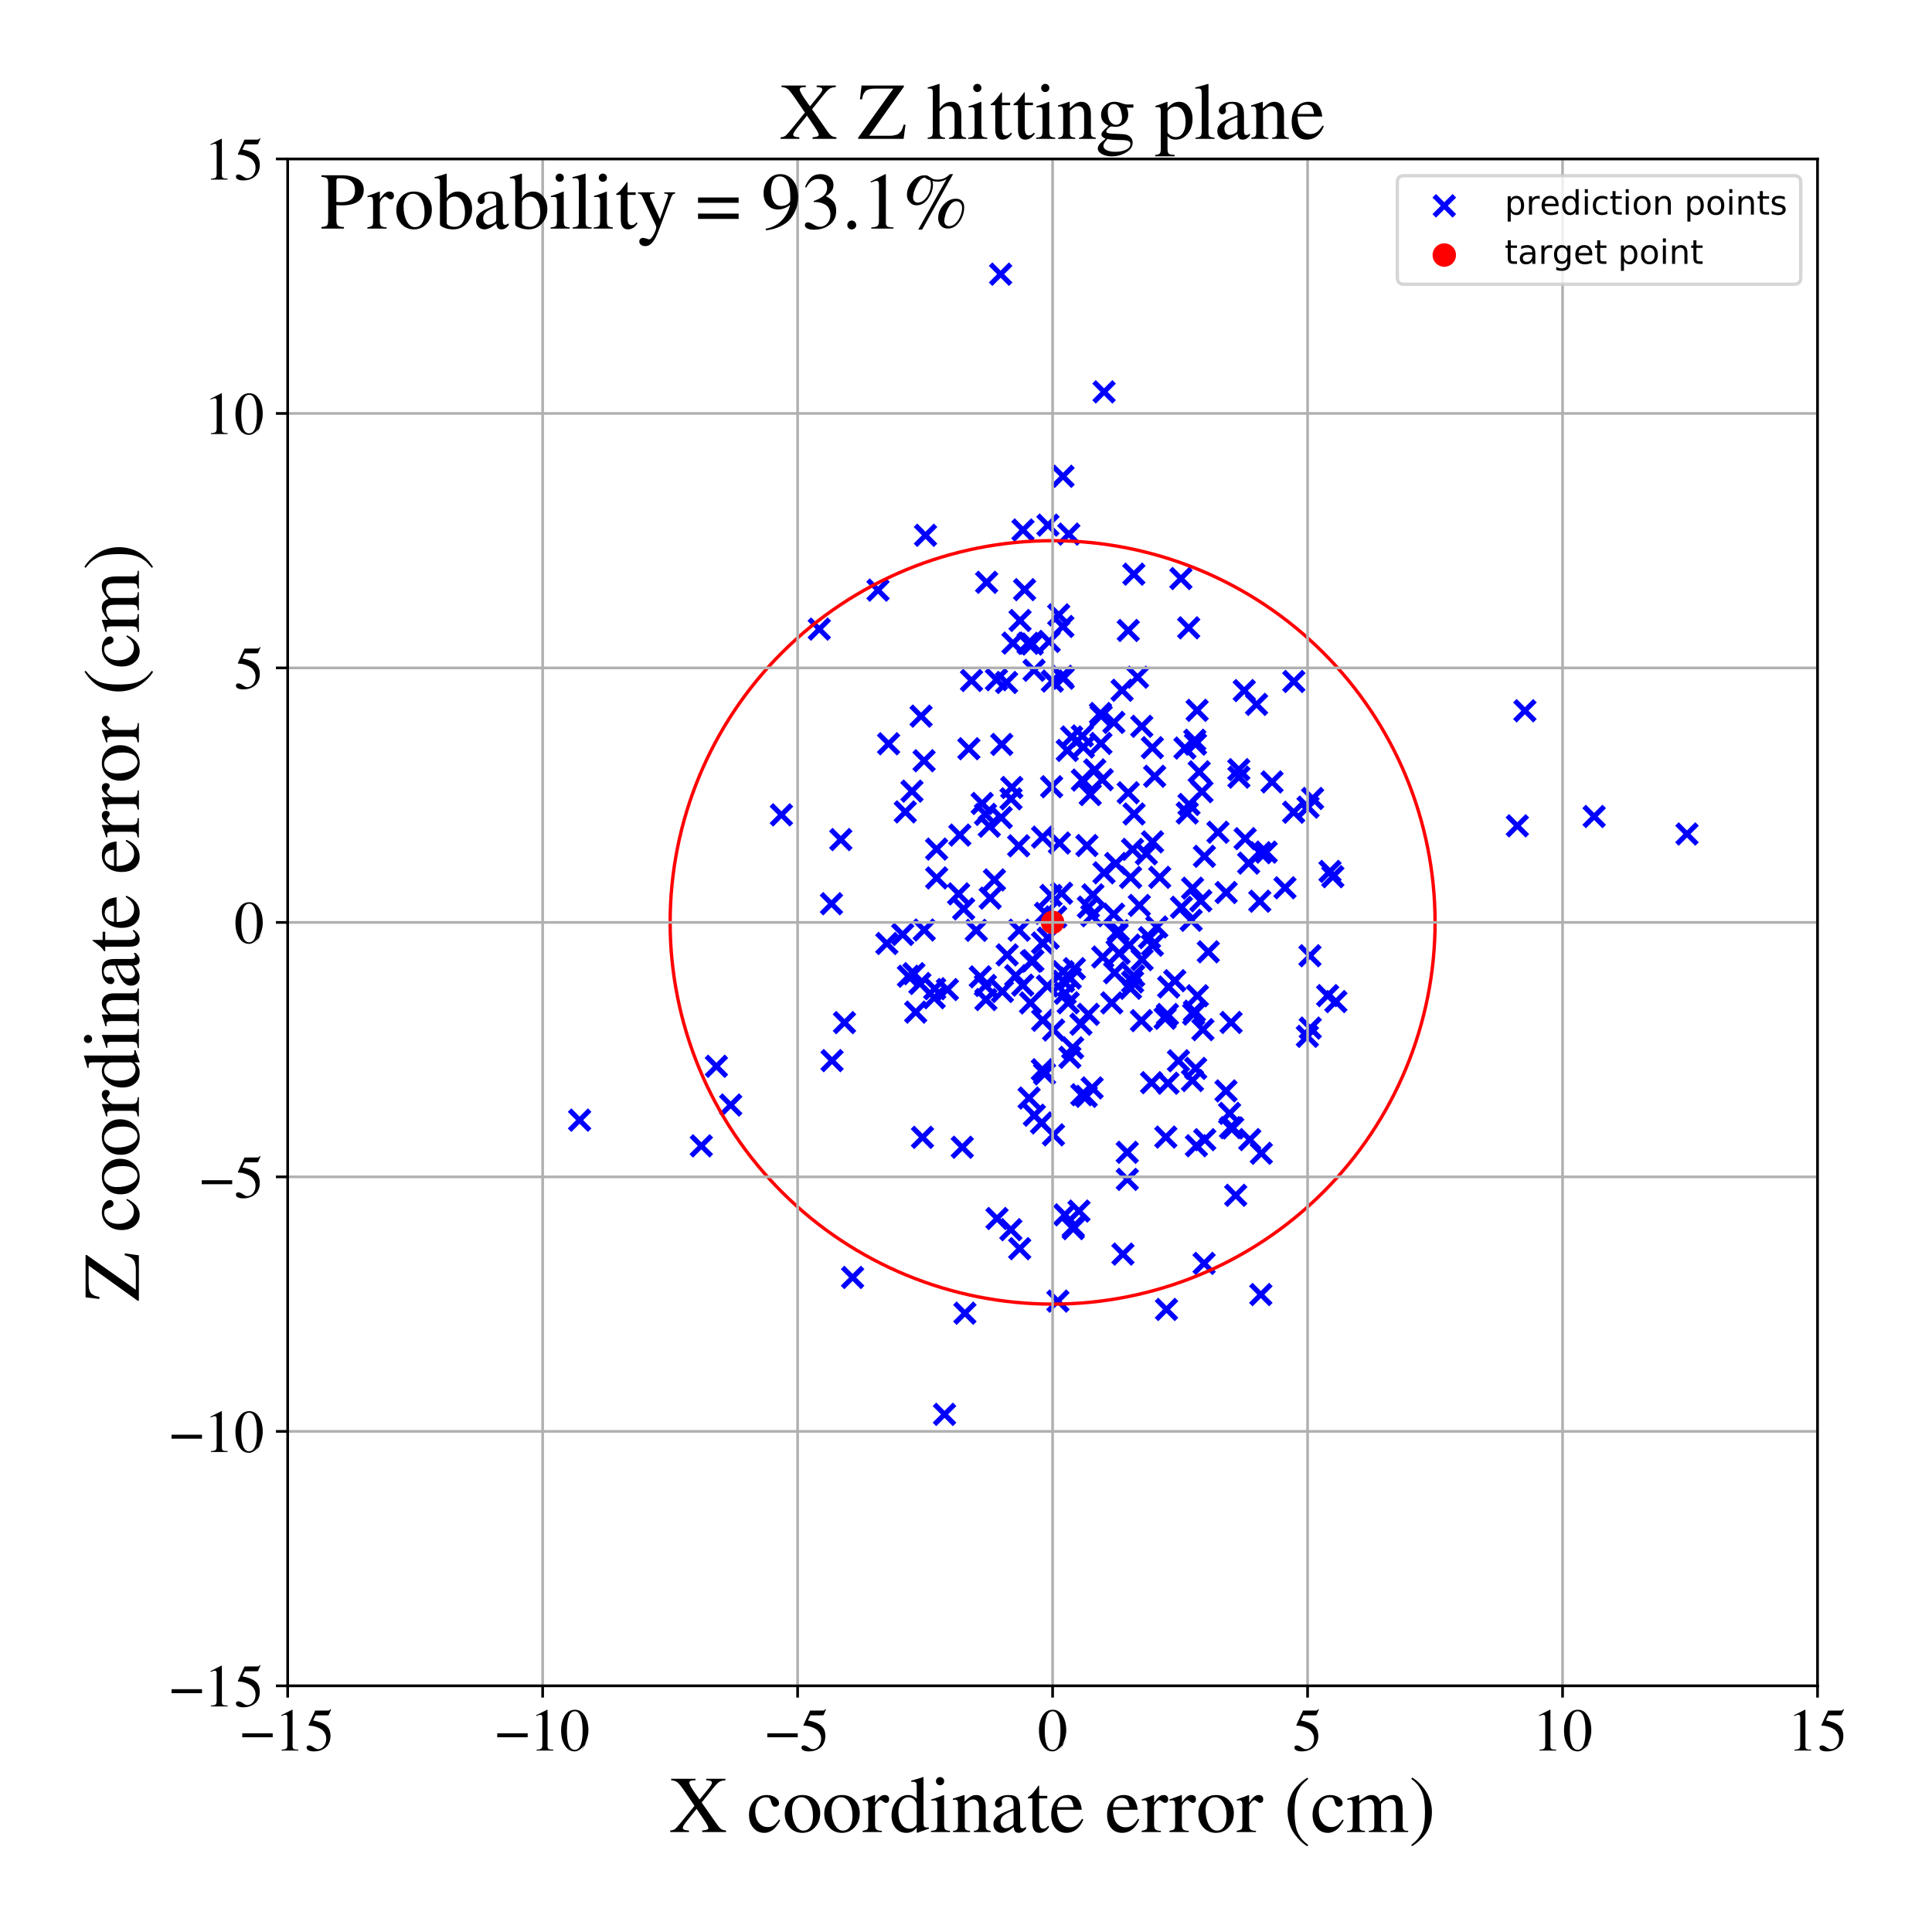 <?xml version="1.0" encoding="utf-8" standalone="no"?>
<!DOCTYPE svg PUBLIC "-//W3C//DTD SVG 1.1//EN"
  "http://www.w3.org/Graphics/SVG/1.1/DTD/svg11.dtd">
<!-- Created with matplotlib (https://matplotlib.org/) -->
<svg height="576pt" version="1.1" viewBox="0 0 576 576" width="576pt" xmlns="http://www.w3.org/2000/svg" xmlns:xlink="http://www.w3.org/1999/xlink">
 <defs>
  <style type="text/css">
*{stroke-linecap:butt;stroke-linejoin:round;}
  </style>
 </defs>
 <g id="figure_1">
  <g id="patch_1">
   <path d="M 0 576 
L 576 576 
L 576 0 
L 0 0 
z
" style="fill:#ffffff;"/>
  </g>
  <g id="axes_1">
   <g id="patch_2">
    <path d="M 85.766 502.609 
L 541.875 502.609 
L 541.875 47.391 
L 85.766 47.391 
z
" style="fill:#ffffff;"/>
   </g>
   <g id="PathCollection_1">
    <defs>
     <path d="M -3 3 
L 3 -3 
M -3 -3 
L 3 3 
" id="m02080318b0" style="stroke:#0000ff;stroke-width:1.5;"/>
    </defs>
    <g clip-path="url(#pab8b8fab8f)">
     <use style="fill:#0000ff;stroke:#0000ff;stroke-width:1.5;" x="304.112" xlink:href="#m02080318b0" y="184.992"/>
     <use style="fill:#0000ff;stroke:#0000ff;stroke-width:1.5;" x="307.741" xlink:href="#m02080318b0" y="192.016"/>
     <use style="fill:#0000ff;stroke:#0000ff;stroke-width:1.5;" x="324.481" xlink:href="#m02080318b0" y="302.412"/>
     <use style="fill:#0000ff;stroke:#0000ff;stroke-width:1.5;" x="397.362" xlink:href="#m02080318b0" y="261.374"/>
     <use style="fill:#0000ff;stroke:#0000ff;stroke-width:1.5;" x="302.823" xlink:href="#m02080318b0" y="290.887"/>
     <use style="fill:#0000ff;stroke:#0000ff;stroke-width:1.5;" x="322.995" xlink:href="#m02080318b0" y="222.716"/>
     <use style="fill:#0000ff;stroke:#0000ff;stroke-width:1.5;" x="356.992" xlink:href="#m02080318b0" y="296.874"/>
     <use style="fill:#0000ff;stroke:#0000ff;stroke-width:1.5;" x="275.926" xlink:href="#m02080318b0" y="159.595"/>
     <use style="fill:#0000ff;stroke:#0000ff;stroke-width:1.5;" x="322.52" xlink:href="#m02080318b0" y="326.38"/>
     <use style="fill:#0000ff;stroke:#0000ff;stroke-width:1.5;" x="254.271" xlink:href="#m02080318b0" y="568.15"/>
     <use style="fill:#0000ff;stroke:#0000ff;stroke-width:1.5;" x="365.566" xlink:href="#m02080318b0" y="266.095"/>
     <use style="fill:#0000ff;stroke:#0000ff;stroke-width:1.5;" x="278.527" xlink:href="#m02080318b0" y="297.463"/>
     <use style="fill:#0000ff;stroke:#0000ff;stroke-width:1.5;" x="319.8" xlink:href="#m02080318b0" y="312.404"/>
     <use style="fill:#0000ff;stroke:#0000ff;stroke-width:1.5;" x="329.164" xlink:href="#m02080318b0" y="116.83"/>
     <use style="fill:#0000ff;stroke:#0000ff;stroke-width:1.5;" x="579.952" xlink:href="#m02080318b0" y="202.406"/>
     <use style="fill:#0000ff;stroke:#0000ff;stroke-width:1.5;" x="312.521" xlink:href="#m02080318b0" y="279.701"/>
     <use style="fill:#0000ff;stroke:#0000ff;stroke-width:1.5;" x="354.485" xlink:href="#m02080318b0" y="239.834"/>
     <use style="fill:#0000ff;stroke:#0000ff;stroke-width:1.5;" x="307.494" xlink:href="#m02080318b0" y="286.603"/>
     <use style="fill:#0000ff;stroke:#0000ff;stroke-width:1.5;" x="274.254" xlink:href="#m02080318b0" y="293.215"/>
     <use style="fill:#0000ff;stroke:#0000ff;stroke-width:1.5;" x="370.959" xlink:href="#m02080318b0" y="205.887"/>
     <use style="fill:#0000ff;stroke:#0000ff;stroke-width:1.5;" x="314.13" xlink:href="#m02080318b0" y="307.083"/>
     <use style="fill:#0000ff;stroke:#0000ff;stroke-width:1.5;" x="332.301" xlink:href="#m02080318b0" y="290.008"/>
     <use style="fill:#0000ff;stroke:#0000ff;stroke-width:1.5;" x="311.426" xlink:href="#m02080318b0" y="320.168"/>
     <use style="fill:#0000ff;stroke:#0000ff;stroke-width:1.5;" x="376.045" xlink:href="#m02080318b0" y="343.836"/>
     <use style="fill:#0000ff;stroke:#0000ff;stroke-width:1.5;" x="331.451" xlink:href="#m02080318b0" y="298.992"/>
     <use style="fill:#0000ff;stroke:#0000ff;stroke-width:1.5;" x="312.427" xlink:href="#m02080318b0" y="156.559"/>
     <use style="fill:#0000ff;stroke:#0000ff;stroke-width:1.5;" x="281.597" xlink:href="#m02080318b0" y="421.668"/>
     <use style="fill:#0000ff;stroke:#0000ff;stroke-width:1.5;" x="336.696" xlink:href="#m02080318b0" y="281.752"/>
     <use style="fill:#0000ff;stroke:#0000ff;stroke-width:1.5;" x="321.683" xlink:href="#m02080318b0" y="361.06"/>
     <use style="fill:#0000ff;stroke:#0000ff;stroke-width:1.5;" x="286.895" xlink:href="#m02080318b0" y="342.041"/>
     <use style="fill:#0000ff;stroke:#0000ff;stroke-width:1.5;" x="328.232" xlink:href="#m02080318b0" y="221.647"/>
     <use style="fill:#0000ff;stroke:#0000ff;stroke-width:1.5;" x="389.774" xlink:href="#m02080318b0" y="308.969"/>
     <use style="fill:#0000ff;stroke:#0000ff;stroke-width:1.5;" x="298.495" xlink:href="#m02080318b0" y="243.757"/>
     <use style="fill:#0000ff;stroke:#0000ff;stroke-width:1.5;" x="306.509" xlink:href="#m02080318b0" y="191.799"/>
     <use style="fill:#0000ff;stroke:#0000ff;stroke-width:1.5;" x="326.389" xlink:href="#m02080318b0" y="229.537"/>
     <use style="fill:#0000ff;stroke:#0000ff;stroke-width:1.5;" x="316.499" xlink:href="#m02080318b0" y="266.308"/>
     <use style="fill:#0000ff;stroke:#0000ff;stroke-width:1.5;" x="316.923" xlink:href="#m02080318b0" y="142.001"/>
     <use style="fill:#0000ff;stroke:#0000ff;stroke-width:1.5;" x="316.651" xlink:href="#m02080318b0" y="201.625"/>
     <use style="fill:#0000ff;stroke:#0000ff;stroke-width:1.5;" x="355.126" xlink:href="#m02080318b0" y="274.375"/>
     <use style="fill:#0000ff;stroke:#0000ff;stroke-width:1.5;" x="273.004" xlink:href="#m02080318b0" y="301.749"/>
     <use style="fill:#0000ff;stroke:#0000ff;stroke-width:1.5;" x="298.328" xlink:href="#m02080318b0" y="81.744"/>
     <use style="fill:#0000ff;stroke:#0000ff;stroke-width:1.5;" x="314.741" xlink:href="#m02080318b0" y="273.367"/>
     <use style="fill:#0000ff;stroke:#0000ff;stroke-width:1.5;" x="348.06" xlink:href="#m02080318b0" y="302.444"/>
     <use style="fill:#0000ff;stroke:#0000ff;stroke-width:1.5;" x="298.656" xlink:href="#m02080318b0" y="221.939"/>
     <use style="fill:#0000ff;stroke:#0000ff;stroke-width:1.5;" x="332.079" xlink:href="#m02080318b0" y="215.382"/>
     <use style="fill:#0000ff;stroke:#0000ff;stroke-width:1.5;" x="341.778" xlink:href="#m02080318b0" y="254.561"/>
     <use style="fill:#0000ff;stroke:#0000ff;stroke-width:1.5;" x="301.422" xlink:href="#m02080318b0" y="238.158"/>
     <use style="fill:#0000ff;stroke:#0000ff;stroke-width:1.5;" x="297.239" xlink:href="#m02080318b0" y="363.282"/>
     <use style="fill:#0000ff;stroke:#0000ff;stroke-width:1.5;" x="247.895" xlink:href="#m02080318b0" y="269.432"/>
     <use style="fill:#0000ff;stroke:#0000ff;stroke-width:1.5;" x="358.985" xlink:href="#m02080318b0" y="376.662"/>
     <use style="fill:#0000ff;stroke:#0000ff;stroke-width:1.5;" x="319.995" xlink:href="#m02080318b0" y="365.748"/>
     <use style="fill:#0000ff;stroke:#0000ff;stroke-width:1.5;" x="292.817" xlink:href="#m02080318b0" y="239.535"/>
     <use style="fill:#0000ff;stroke:#0000ff;stroke-width:1.5;" x="358.625" xlink:href="#m02080318b0" y="306.975"/>
     <use style="fill:#0000ff;stroke:#0000ff;stroke-width:1.5;" x="310.83" xlink:href="#m02080318b0" y="249.586"/>
     <use style="fill:#0000ff;stroke:#0000ff;stroke-width:1.5;" x="318.649" xlink:href="#m02080318b0" y="159.232"/>
     <use style="fill:#0000ff;stroke:#0000ff;stroke-width:1.5;" x="385.679" xlink:href="#m02080318b0" y="242.156"/>
     <use style="fill:#0000ff;stroke:#0000ff;stroke-width:1.5;" x="333.054" xlink:href="#m02080318b0" y="278.495"/>
     <use style="fill:#0000ff;stroke:#0000ff;stroke-width:1.5;" x="333.418" xlink:href="#m02080318b0" y="277.475"/>
     <use style="fill:#0000ff;stroke:#0000ff;stroke-width:1.5;" x="347.771" xlink:href="#m02080318b0" y="390.39"/>
     <use style="fill:#0000ff;stroke:#0000ff;stroke-width:1.5;" x="363.12" xlink:href="#m02080318b0" y="248.121"/>
     <use style="fill:#0000ff;stroke:#0000ff;stroke-width:1.5;" x="304.983" xlink:href="#m02080318b0" y="158.015"/>
     <use style="fill:#0000ff;stroke:#0000ff;stroke-width:1.5;" x="367.523" xlink:href="#m02080318b0" y="336.277"/>
     <use style="fill:#0000ff;stroke:#0000ff;stroke-width:1.5;" x="353.273" xlink:href="#m02080318b0" y="223.024"/>
     <use style="fill:#0000ff;stroke:#0000ff;stroke-width:1.5;" x="322.68" xlink:href="#m02080318b0" y="219.404"/>
     <use style="fill:#0000ff;stroke:#0000ff;stroke-width:1.5;" x="304.919" xlink:href="#m02080318b0" y="293.705"/>
     <use style="fill:#0000ff;stroke:#0000ff;stroke-width:1.5;" x="310.511" xlink:href="#m02080318b0" y="334.783"/>
     <use style="fill:#0000ff;stroke:#0000ff;stroke-width:1.5;" x="293.934" xlink:href="#m02080318b0" y="298.012"/>
     <use style="fill:#0000ff;stroke:#0000ff;stroke-width:1.5;" x="301.642" xlink:href="#m02080318b0" y="234.773"/>
     <use style="fill:#0000ff;stroke:#0000ff;stroke-width:1.5;" x="295.21" xlink:href="#m02080318b0" y="267.759"/>
     <use style="fill:#0000ff;stroke:#0000ff;stroke-width:1.5;" x="275.503" xlink:href="#m02080318b0" y="226.803"/>
     <use style="fill:#0000ff;stroke:#0000ff;stroke-width:1.5;" x="339.145" xlink:href="#m02080318b0" y="201.895"/>
     <use style="fill:#0000ff;stroke:#0000ff;stroke-width:1.5;" x="372.263" xlink:href="#m02080318b0" y="257.325"/>
     <use style="fill:#0000ff;stroke:#0000ff;stroke-width:1.5;" x="353.966" xlink:href="#m02080318b0" y="242.387"/>
     <use style="fill:#0000ff;stroke:#0000ff;stroke-width:1.5;" x="372.605" xlink:href="#m02080318b0" y="339.757"/>
     <use style="fill:#0000ff;stroke:#0000ff;stroke-width:1.5;" x="314.077" xlink:href="#m02080318b0" y="338.339"/>
     <use style="fill:#0000ff;stroke:#0000ff;stroke-width:1.5;" x="343.323" xlink:href="#m02080318b0" y="322.788"/>
     <use style="fill:#0000ff;stroke:#0000ff;stroke-width:1.5;" x="350.245" xlink:href="#m02080318b0" y="292.381"/>
     <use style="fill:#0000ff;stroke:#0000ff;stroke-width:1.5;" x="375.902" xlink:href="#m02080318b0" y="385.953"/>
     <use style="fill:#0000ff;stroke:#0000ff;stroke-width:1.5;" x="274.611" xlink:href="#m02080318b0" y="213.506"/>
     <use style="fill:#0000ff;stroke:#0000ff;stroke-width:1.5;" x="344.243" xlink:href="#m02080318b0" y="231.437"/>
     <use style="fill:#0000ff;stroke:#0000ff;stroke-width:1.5;" x="332.636" xlink:href="#m02080318b0" y="257.436"/>
     <use style="fill:#0000ff;stroke:#0000ff;stroke-width:1.5;" x="302.002" xlink:href="#m02080318b0" y="191.737"/>
     <use style="fill:#0000ff;stroke:#0000ff;stroke-width:1.5;" x="336.094" xlink:href="#m02080318b0" y="351.617"/>
     <use style="fill:#0000ff;stroke:#0000ff;stroke-width:1.5;" x="383.099" xlink:href="#m02080318b0" y="264.684"/>
     <use style="fill:#0000ff;stroke:#0000ff;stroke-width:1.5;" x="379.239" xlink:href="#m02080318b0" y="233.121"/>
     <use style="fill:#0000ff;stroke:#0000ff;stroke-width:1.5;" x="352.068" xlink:href="#m02080318b0" y="172.484"/>
     <use style="fill:#0000ff;stroke:#0000ff;stroke-width:1.5;" x="356.91" xlink:href="#m02080318b0" y="211.777"/>
     <use style="fill:#0000ff;stroke:#0000ff;stroke-width:1.5;" x="288.85" xlink:href="#m02080318b0" y="223.221"/>
     <use style="fill:#0000ff;stroke:#0000ff;stroke-width:1.5;" x="291.061" xlink:href="#m02080318b0" y="277.37"/>
     <use style="fill:#0000ff;stroke:#0000ff;stroke-width:1.5;" x="395.816" xlink:href="#m02080318b0" y="296.823"/>
     <use style="fill:#0000ff;stroke:#0000ff;stroke-width:1.5;" x="269.896" xlink:href="#m02080318b0" y="242.06"/>
     <use style="fill:#0000ff;stroke:#0000ff;stroke-width:1.5;" x="328.616" xlink:href="#m02080318b0" y="232.458"/>
     <use style="fill:#0000ff;stroke:#0000ff;stroke-width:1.5;" x="452.372" xlink:href="#m02080318b0" y="246.208"/>
     <use style="fill:#0000ff;stroke:#0000ff;stroke-width:1.5;" x="343.617" xlink:href="#m02080318b0" y="250.988"/>
     <use style="fill:#0000ff;stroke:#0000ff;stroke-width:1.5;" x="261.772" xlink:href="#m02080318b0" y="175.941"/>
     <use style="fill:#0000ff;stroke:#0000ff;stroke-width:1.5;" x="347.363" xlink:href="#m02080318b0" y="303.594"/>
     <use style="fill:#0000ff;stroke:#0000ff;stroke-width:1.5;" x="333.663" xlink:href="#m02080318b0" y="284.196"/>
     <use style="fill:#0000ff;stroke:#0000ff;stroke-width:1.5;" x="315.645" xlink:href="#m02080318b0" y="183.302"/>
     <use style="fill:#0000ff;stroke:#0000ff;stroke-width:1.5;" x="369.368" xlink:href="#m02080318b0" y="231.699"/>
     <use style="fill:#0000ff;stroke:#0000ff;stroke-width:1.5;" x="293.786" xlink:href="#m02080318b0" y="293.805"/>
     <use style="fill:#0000ff;stroke:#0000ff;stroke-width:1.5;" x="320.315" xlink:href="#m02080318b0" y="288.79"/>
     <use style="fill:#0000ff;stroke:#0000ff;stroke-width:1.5;" x="365.512" xlink:href="#m02080318b0" y="325.241"/>
     <use style="fill:#0000ff;stroke:#0000ff;stroke-width:1.5;" x="318.961" xlink:href="#m02080318b0" y="315.221"/>
     <use style="fill:#0000ff;stroke:#0000ff;stroke-width:1.5;" x="356.47" xlink:href="#m02080318b0" y="318.527"/>
     <use style="fill:#0000ff;stroke:#0000ff;stroke-width:1.5;" x="316.981" xlink:href="#m02080318b0" y="202.208"/>
     <use style="fill:#0000ff;stroke:#0000ff;stroke-width:1.5;" x="369.33" xlink:href="#m02080318b0" y="229.459"/>
     <use style="fill:#0000ff;stroke:#0000ff;stroke-width:1.5;" x="344.879" xlink:href="#m02080318b0" y="276.373"/>
     <use style="fill:#0000ff;stroke:#0000ff;stroke-width:1.5;" x="310.758" xlink:href="#m02080318b0" y="318.93"/>
     <use style="fill:#0000ff;stroke:#0000ff;stroke-width:1.5;" x="232.967" xlink:href="#m02080318b0" y="242.935"/>
     <use style="fill:#0000ff;stroke:#0000ff;stroke-width:1.5;" x="356.098" xlink:href="#m02080318b0" y="301.476"/>
     <use style="fill:#0000ff;stroke:#0000ff;stroke-width:1.5;" x="279.236" xlink:href="#m02080318b0" y="253.141"/>
     <use style="fill:#0000ff;stroke:#0000ff;stroke-width:1.5;" x="293.812" xlink:href="#m02080318b0" y="242.793"/>
     <use style="fill:#0000ff;stroke:#0000ff;stroke-width:1.5;" x="502.947" xlink:href="#m02080318b0" y="248.65"/>
     <use style="fill:#0000ff;stroke:#0000ff;stroke-width:1.5;" x="337.657" xlink:href="#m02080318b0" y="253.23"/>
     <use style="fill:#0000ff;stroke:#0000ff;stroke-width:1.5;" x="352.232" xlink:href="#m02080318b0" y="270.499"/>
     <use style="fill:#0000ff;stroke:#0000ff;stroke-width:1.5;" x="360.237" xlink:href="#m02080318b0" y="283.773"/>
     <use style="fill:#0000ff;stroke:#0000ff;stroke-width:1.5;" x="371.219" xlink:href="#m02080318b0" y="250.037"/>
     <use style="fill:#0000ff;stroke:#0000ff;stroke-width:1.5;" x="251.773" xlink:href="#m02080318b0" y="304.875"/>
     <use style="fill:#0000ff;stroke:#0000ff;stroke-width:1.5;" x="313.739" xlink:href="#m02080318b0" y="203.062"/>
     <use style="fill:#0000ff;stroke:#0000ff;stroke-width:1.5;" x="217.85" xlink:href="#m02080318b0" y="329.449"/>
     <use style="fill:#0000ff;stroke:#0000ff;stroke-width:1.5;" x="269.123" xlink:href="#m02080318b0" y="278.588"/>
     <use style="fill:#0000ff;stroke:#0000ff;stroke-width:1.5;" x="390.639" xlink:href="#m02080318b0" y="306.519"/>
     <use style="fill:#0000ff;stroke:#0000ff;stroke-width:1.5;" x="303.843" xlink:href="#m02080318b0" y="277.327"/>
     <use style="fill:#0000ff;stroke:#0000ff;stroke-width:1.5;" x="294.948" xlink:href="#m02080318b0" y="246.333"/>
     <use style="fill:#0000ff;stroke:#0000ff;stroke-width:1.5;" x="303.704" xlink:href="#m02080318b0" y="252.163"/>
     <use style="fill:#0000ff;stroke:#0000ff;stroke-width:1.5;" x="356.204" xlink:href="#m02080318b0" y="220.688"/>
     <use style="fill:#0000ff;stroke:#0000ff;stroke-width:1.5;" x="339.674" xlink:href="#m02080318b0" y="269.939"/>
     <use style="fill:#0000ff;stroke:#0000ff;stroke-width:1.5;" x="287.299" xlink:href="#m02080318b0" y="270.967"/>
     <use style="fill:#0000ff;stroke:#0000ff;stroke-width:1.5;" x="340.294" xlink:href="#m02080318b0" y="304.291"/>
     <use style="fill:#0000ff;stroke:#0000ff;stroke-width:1.5;" x="271.892" xlink:href="#m02080318b0" y="235.873"/>
     <use style="fill:#0000ff;stroke:#0000ff;stroke-width:1.5;" x="286.158" xlink:href="#m02080318b0" y="248.968"/>
     <use style="fill:#0000ff;stroke:#0000ff;stroke-width:1.5;" x="325.521" xlink:href="#m02080318b0" y="273.014"/>
     <use style="fill:#0000ff;stroke:#0000ff;stroke-width:1.5;" x="285.791" xlink:href="#m02080318b0" y="266.501"/>
     <use style="fill:#0000ff;stroke:#0000ff;stroke-width:1.5;" x="304.01" xlink:href="#m02080318b0" y="372.272"/>
     <use style="fill:#0000ff;stroke:#0000ff;stroke-width:1.5;" x="337.043" xlink:href="#m02080318b0" y="294.646"/>
     <use style="fill:#0000ff;stroke:#0000ff;stroke-width:1.5;" x="307.939" xlink:href="#m02080318b0" y="286.406"/>
     <use style="fill:#0000ff;stroke:#0000ff;stroke-width:1.5;" x="319.968" xlink:href="#m02080318b0" y="366.307"/>
     <use style="fill:#0000ff;stroke:#0000ff;stroke-width:1.5;" x="359.078" xlink:href="#m02080318b0" y="255.304"/>
     <use style="fill:#0000ff;stroke:#0000ff;stroke-width:1.5;" x="355.544" xlink:href="#m02080318b0" y="264.803"/>
     <use style="fill:#0000ff;stroke:#0000ff;stroke-width:1.5;" x="312.809" xlink:href="#m02080318b0" y="191.226"/>
     <use style="fill:#0000ff;stroke:#0000ff;stroke-width:1.5;" x="328.763" xlink:href="#m02080318b0" y="285.324"/>
     <use style="fill:#0000ff;stroke:#0000ff;stroke-width:1.5;" x="366.857" xlink:href="#m02080318b0" y="336.2"/>
     <use style="fill:#0000ff;stroke:#0000ff;stroke-width:1.5;" x="324.485" xlink:href="#m02080318b0" y="270.446"/>
     <use style="fill:#0000ff;stroke:#0000ff;stroke-width:1.5;" x="355.872" xlink:href="#m02080318b0" y="302.347"/>
     <use style="fill:#0000ff;stroke:#0000ff;stroke-width:1.5;" x="311.702" xlink:href="#m02080318b0" y="272.306"/>
     <use style="fill:#0000ff;stroke:#0000ff;stroke-width:1.5;" x="270.836" xlink:href="#m02080318b0" y="291.053"/>
     <use style="fill:#0000ff;stroke:#0000ff;stroke-width:1.5;" x="338.037" xlink:href="#m02080318b0" y="171.182"/>
     <use style="fill:#0000ff;stroke:#0000ff;stroke-width:1.5;" x="345.754" xlink:href="#m02080318b0" y="261.569"/>
     <use style="fill:#0000ff;stroke:#0000ff;stroke-width:1.5;" x="172.801" xlink:href="#m02080318b0" y="333.958"/>
     <use style="fill:#0000ff;stroke:#0000ff;stroke-width:1.5;" x="337.076" xlink:href="#m02080318b0" y="261.595"/>
     <use style="fill:#0000ff;stroke:#0000ff;stroke-width:1.5;" x="310.855" xlink:href="#m02080318b0" y="304.18"/>
     <use style="fill:#0000ff;stroke:#0000ff;stroke-width:1.5;" x="398.272" xlink:href="#m02080318b0" y="298.611"/>
     <use style="fill:#0000ff;stroke:#0000ff;stroke-width:1.5;" x="368.412" xlink:href="#m02080318b0" y="356.363"/>
     <use style="fill:#0000ff;stroke:#0000ff;stroke-width:1.5;" x="396.516" xlink:href="#m02080318b0" y="259.795"/>
     <use style="fill:#0000ff;stroke:#0000ff;stroke-width:1.5;" x="301.37" xlink:href="#m02080318b0" y="366.612"/>
     <use style="fill:#0000ff;stroke:#0000ff;stroke-width:1.5;" x="244.262" xlink:href="#m02080318b0" y="187.561"/>
     <use style="fill:#0000ff;stroke:#0000ff;stroke-width:1.5;" x="254.196" xlink:href="#m02080318b0" y="380.853"/>
     <use style="fill:#0000ff;stroke:#0000ff;stroke-width:1.5;" x="250.674" xlink:href="#m02080318b0" y="250.306"/>
     <use style="fill:#0000ff;stroke:#0000ff;stroke-width:1.5;" x="357.999" xlink:href="#m02080318b0" y="268.559"/>
     <use style="fill:#0000ff;stroke:#0000ff;stroke-width:1.5;" x="351.347" xlink:href="#m02080318b0" y="316.256"/>
     <use style="fill:#0000ff;stroke:#0000ff;stroke-width:1.5;" x="325.036" xlink:href="#m02080318b0" y="236.894"/>
     <use style="fill:#0000ff;stroke:#0000ff;stroke-width:1.5;" x="323.848" xlink:href="#m02080318b0" y="326.86"/>
     <use style="fill:#0000ff;stroke:#0000ff;stroke-width:1.5;" x="375.589" xlink:href="#m02080318b0" y="268.684"/>
     <use style="fill:#0000ff;stroke:#0000ff;stroke-width:1.5;" x="389.978" xlink:href="#m02080318b0" y="240.639"/>
     <use style="fill:#0000ff;stroke:#0000ff;stroke-width:1.5;" x="325.6" xlink:href="#m02080318b0" y="324.35"/>
     <use style="fill:#0000ff;stroke:#0000ff;stroke-width:1.5;" x="340.404" xlink:href="#m02080318b0" y="216.541"/>
     <use style="fill:#0000ff;stroke:#0000ff;stroke-width:1.5;" x="316.954" xlink:href="#m02080318b0" y="289.692"/>
     <use style="fill:#0000ff;stroke:#0000ff;stroke-width:1.5;" x="318.471" xlink:href="#m02080318b0" y="298.97"/>
     <use style="fill:#0000ff;stroke:#0000ff;stroke-width:1.5;" x="308.295" xlink:href="#m02080318b0" y="199.838"/>
     <use style="fill:#0000ff;stroke:#0000ff;stroke-width:1.5;" x="313.524" xlink:href="#m02080318b0" y="234.561"/>
     <use style="fill:#0000ff;stroke:#0000ff;stroke-width:1.5;" x="297.078" xlink:href="#m02080318b0" y="202.653"/>
     <use style="fill:#0000ff;stroke:#0000ff;stroke-width:1.5;" x="292.251" xlink:href="#m02080318b0" y="291.24"/>
     <use style="fill:#0000ff;stroke:#0000ff;stroke-width:1.5;" x="310.82" xlink:href="#m02080318b0" y="281.133"/>
     <use style="fill:#0000ff;stroke:#0000ff;stroke-width:1.5;" x="390.547" xlink:href="#m02080318b0" y="284.935"/>
     <use style="fill:#0000ff;stroke:#0000ff;stroke-width:1.5;" x="334.79" xlink:href="#m02080318b0" y="373.893"/>
     <use style="fill:#0000ff;stroke:#0000ff;stroke-width:1.5;" x="289.647" xlink:href="#m02080318b0" y="202.886"/>
     <use style="fill:#0000ff;stroke:#0000ff;stroke-width:1.5;" x="337.669" xlink:href="#m02080318b0" y="292.751"/>
     <use style="fill:#0000ff;stroke:#0000ff;stroke-width:1.5;" x="319.091" xlink:href="#m02080318b0" y="291.601"/>
     <use style="fill:#0000ff;stroke:#0000ff;stroke-width:1.5;" x="374.62" xlink:href="#m02080318b0" y="209.999"/>
     <use style="fill:#0000ff;stroke:#0000ff;stroke-width:1.5;" x="377.503" xlink:href="#m02080318b0" y="254.045"/>
     <use style="fill:#0000ff;stroke:#0000ff;stroke-width:1.5;" x="355.506" xlink:href="#m02080318b0" y="322.145"/>
     <use style="fill:#0000ff;stroke:#0000ff;stroke-width:1.5;" x="319.501" xlink:href="#m02080318b0" y="219.718"/>
     <use style="fill:#0000ff;stroke:#0000ff;stroke-width:1.5;" x="316.874" xlink:href="#m02080318b0" y="186.771"/>
     <use style="fill:#0000ff;stroke:#0000ff;stroke-width:1.5;" x="454.63" xlink:href="#m02080318b0" y="211.9"/>
     <use style="fill:#0000ff;stroke:#0000ff;stroke-width:1.5;" x="315.851" xlink:href="#m02080318b0" y="251.333"/>
     <use style="fill:#0000ff;stroke:#0000ff;stroke-width:1.5;" x="264.404" xlink:href="#m02080318b0" y="281.287"/>
     <use style="fill:#0000ff;stroke:#0000ff;stroke-width:1.5;" x="338.103" xlink:href="#m02080318b0" y="242.675"/>
     <use style="fill:#0000ff;stroke:#0000ff;stroke-width:1.5;" x="300.268" xlink:href="#m02080318b0" y="284.688"/>
     <use style="fill:#0000ff;stroke:#0000ff;stroke-width:1.5;" x="298.857" xlink:href="#m02080318b0" y="295.6"/>
     <use style="fill:#0000ff;stroke:#0000ff;stroke-width:1.5;" x="375.757" xlink:href="#m02080318b0" y="254.223"/>
     <use style="fill:#0000ff;stroke:#0000ff;stroke-width:1.5;" x="342.703" xlink:href="#m02080318b0" y="279.54"/>
     <use style="fill:#0000ff;stroke:#0000ff;stroke-width:1.5;" x="475.277" xlink:href="#m02080318b0" y="243.427"/>
     <use style="fill:#0000ff;stroke:#0000ff;stroke-width:1.5;" x="272.47" xlink:href="#m02080318b0" y="290.285"/>
     <use style="fill:#0000ff;stroke:#0000ff;stroke-width:1.5;" x="322.69" xlink:href="#m02080318b0" y="232.568"/>
     <use style="fill:#0000ff;stroke:#0000ff;stroke-width:1.5;" x="343.556" xlink:href="#m02080318b0" y="222.907"/>
     <use style="fill:#0000ff;stroke:#0000ff;stroke-width:1.5;" x="308.378" xlink:href="#m02080318b0" y="332.487"/>
     <use style="fill:#0000ff;stroke:#0000ff;stroke-width:1.5;" x="329.148" xlink:href="#m02080318b0" y="260.214"/>
     <use style="fill:#0000ff;stroke:#0000ff;stroke-width:1.5;" x="328.096" xlink:href="#m02080318b0" y="212.715"/>
     <use style="fill:#0000ff;stroke:#0000ff;stroke-width:1.5;" x="322.267" xlink:href="#m02080318b0" y="305.351"/>
     <use style="fill:#0000ff;stroke:#0000ff;stroke-width:1.5;" x="328.3" xlink:href="#m02080318b0" y="213.44"/>
     <use style="fill:#0000ff;stroke:#0000ff;stroke-width:1.5;" x="324.046" xlink:href="#m02080318b0" y="252.081"/>
     <use style="fill:#0000ff;stroke:#0000ff;stroke-width:1.5;" x="317.466" xlink:href="#m02080318b0" y="362.178"/>
     <use style="fill:#0000ff;stroke:#0000ff;stroke-width:1.5;" x="213.584" xlink:href="#m02080318b0" y="317.898"/>
     <use style="fill:#0000ff;stroke:#0000ff;stroke-width:1.5;" x="334.532" xlink:href="#m02080318b0" y="205.794"/>
     <use style="fill:#0000ff;stroke:#0000ff;stroke-width:1.5;" x="336.077" xlink:href="#m02080318b0" y="343.551"/>
     <use style="fill:#0000ff;stroke:#0000ff;stroke-width:1.5;" x="357.525" xlink:href="#m02080318b0" y="230.11"/>
     <use style="fill:#0000ff;stroke:#0000ff;stroke-width:1.5;" x="312.267" xlink:href="#m02080318b0" y="293.978"/>
     <use style="fill:#0000ff;stroke:#0000ff;stroke-width:1.5;" x="336.366" xlink:href="#m02080318b0" y="236.35"/>
     <use style="fill:#0000ff;stroke:#0000ff;stroke-width:1.5;" x="336.381" xlink:href="#m02080318b0" y="187.968"/>
     <use style="fill:#0000ff;stroke:#0000ff;stroke-width:1.5;" x="209.086" xlink:href="#m02080318b0" y="341.621"/>
     <use style="fill:#0000ff;stroke:#0000ff;stroke-width:1.5;" x="347.571" xlink:href="#m02080318b0" y="339.009"/>
     <use style="fill:#0000ff;stroke:#0000ff;stroke-width:1.5;" x="348.424" xlink:href="#m02080318b0" y="294.257"/>
     <use style="fill:#0000ff;stroke:#0000ff;stroke-width:1.5;" x="282.456" xlink:href="#m02080318b0" y="295.02"/>
     <use style="fill:#0000ff;stroke:#0000ff;stroke-width:1.5;" x="332.011" xlink:href="#m02080318b0" y="272.547"/>
     <use style="fill:#0000ff;stroke:#0000ff;stroke-width:1.5;" x="337.989" xlink:href="#m02080318b0" y="290.909"/>
     <use style="fill:#0000ff;stroke:#0000ff;stroke-width:1.5;" x="385.728" xlink:href="#m02080318b0" y="203.169"/>
     <use style="fill:#0000ff;stroke:#0000ff;stroke-width:1.5;" x="391.332" xlink:href="#m02080318b0" y="238.055"/>
     <use style="fill:#0000ff;stroke:#0000ff;stroke-width:1.5;" x="300.095" xlink:href="#m02080318b0" y="203.474"/>
     <use style="fill:#0000ff;stroke:#0000ff;stroke-width:1.5;" x="294.151" xlink:href="#m02080318b0" y="173.613"/>
     <use style="fill:#0000ff;stroke:#0000ff;stroke-width:1.5;" x="356.693" xlink:href="#m02080318b0" y="341.588"/>
     <use style="fill:#0000ff;stroke:#0000ff;stroke-width:1.5;" x="356.419" xlink:href="#m02080318b0" y="221.855"/>
     <use style="fill:#0000ff;stroke:#0000ff;stroke-width:1.5;" x="317.572" xlink:href="#m02080318b0" y="296.132"/>
     <use style="fill:#0000ff;stroke:#0000ff;stroke-width:1.5;" x="305.47" xlink:href="#m02080318b0" y="175.796"/>
     <use style="fill:#0000ff;stroke:#0000ff;stroke-width:1.5;" x="278.663" xlink:href="#m02080318b0" y="294.775"/>
     <use style="fill:#0000ff;stroke:#0000ff;stroke-width:1.5;" x="248.062" xlink:href="#m02080318b0" y="316.208"/>
     <use style="fill:#0000ff;stroke:#0000ff;stroke-width:1.5;" x="367.034" xlink:href="#m02080318b0" y="304.828"/>
     <use style="fill:#0000ff;stroke:#0000ff;stroke-width:1.5;" x="279.252" xlink:href="#m02080318b0" y="261.739"/>
     <use style="fill:#0000ff;stroke:#0000ff;stroke-width:1.5;" x="296.482" xlink:href="#m02080318b0" y="262.328"/>
     <use style="fill:#0000ff;stroke:#0000ff;stroke-width:1.5;" x="315.399" xlink:href="#m02080318b0" y="387.908"/>
     <use style="fill:#0000ff;stroke:#0000ff;stroke-width:1.5;" x="359.182" xlink:href="#m02080318b0" y="339.779"/>
     <use style="fill:#0000ff;stroke:#0000ff;stroke-width:1.5;" x="348.226" xlink:href="#m02080318b0" y="322.945"/>
     <use style="fill:#0000ff;stroke:#0000ff;stroke-width:1.5;" x="313.337" xlink:href="#m02080318b0" y="266.966"/>
     <use style="fill:#0000ff;stroke:#0000ff;stroke-width:1.5;" x="358.354" xlink:href="#m02080318b0" y="236.03"/>
     <use style="fill:#0000ff;stroke:#0000ff;stroke-width:1.5;" x="325.838" xlink:href="#m02080318b0" y="266.799"/>
     <use style="fill:#0000ff;stroke:#0000ff;stroke-width:1.5;" x="354.39" xlink:href="#m02080318b0" y="187.176"/>
     <use style="fill:#0000ff;stroke:#0000ff;stroke-width:1.5;" x="306.809" xlink:href="#m02080318b0" y="327.364"/>
     <use style="fill:#0000ff;stroke:#0000ff;stroke-width:1.5;" x="275.029" xlink:href="#m02080318b0" y="339.085"/>
     <use style="fill:#0000ff;stroke:#0000ff;stroke-width:1.5;" x="318.198" xlink:href="#m02080318b0" y="223.727"/>
     <use style="fill:#0000ff;stroke:#0000ff;stroke-width:1.5;" x="343.57" xlink:href="#m02080318b0" y="281.799"/>
     <use style="fill:#0000ff;stroke:#0000ff;stroke-width:1.5;" x="317.056" xlink:href="#m02080318b0" y="292.546"/>
     <use style="fill:#0000ff;stroke:#0000ff;stroke-width:1.5;" x="287.669" xlink:href="#m02080318b0" y="391.509"/>
     <use style="fill:#0000ff;stroke:#0000ff;stroke-width:1.5;" x="366.583" xlink:href="#m02080318b0" y="331.933"/>
     <use style="fill:#0000ff;stroke:#0000ff;stroke-width:1.5;" x="340.501" xlink:href="#m02080318b0" y="286.106"/>
     <use style="fill:#0000ff;stroke:#0000ff;stroke-width:1.5;" x="275.549" xlink:href="#m02080318b0" y="277.269"/>
     <use style="fill:#0000ff;stroke:#0000ff;stroke-width:1.5;" x="264.921" xlink:href="#m02080318b0" y="221.742"/>
     <use style="fill:#0000ff;stroke:#0000ff;stroke-width:1.5;" x="307.234" xlink:href="#m02080318b0" y="299.009"/>
    </g>
   </g>
   <g id="PathCollection_2">
    <defs>
     <path d="M 0 3 
C 0.796 3 1.559 2.684 2.121 2.121 
C 2.684 1.559 3 0.796 3 0 
C 3 -0.796 2.684 -1.559 2.121 -2.121 
C 1.559 -2.684 0.796 -3 0 -3 
C -0.796 -3 -1.559 -2.684 -2.121 -2.121 
C -2.684 -1.559 -3 -0.796 -3 0 
C -3 0.796 -2.684 1.559 -2.121 2.121 
C -1.559 2.684 -0.796 3 0 3 
z
" id="m15612185cc" style="stroke:#ff0000;"/>
    </defs>
    <g clip-path="url(#pab8b8fab8f)">
     <use style="fill:#ff0000;stroke:#ff0000;" x="313.82" xlink:href="#m15612185cc" y="275"/>
    </g>
   </g>
   <g id="patch_3">
    <path clip-path="url(#pab8b8fab8f)" d="M 313.82 388.805 
C 344.061 388.805 373.067 376.814 394.45 355.472 
C 415.833 334.131 427.848 305.181 427.848 275 
C 427.848 244.819 415.833 215.869 394.45 194.528 
C 373.067 173.186 344.061 161.195 313.82 161.195 
C 283.58 161.195 254.574 173.186 233.191 194.528 
C 211.808 215.869 199.793 244.819 199.793 275 
C 199.793 305.181 211.808 334.131 233.191 355.472 
C 254.574 376.814 283.58 388.805 313.82 388.805 
z
" style="fill:none;stroke:#ff0000;stroke-linejoin:miter;"/>
   </g>
   <g id="matplotlib.axis_1">
    <g id="xtick_1">
     <g id="line2d_1">
      <path clip-path="url(#pab8b8fab8f)" d="M 85.766 502.609 
L 85.766 47.391 
" style="fill:none;stroke:#b0b0b0;stroke-linecap:square;stroke-width:0.8;"/>
     </g>
     <g id="line2d_2">
      <defs>
       <path d="M 0 0 
L 0 3.5 
" id="m2f0c91dc9f" style="stroke:#000000;stroke-width:0.8;"/>
      </defs>
      <g>
       <use style="stroke:#000000;stroke-width:0.8;" x="85.766" xlink:href="#m2f0c91dc9f" y="502.609"/>
      </g>
     </g>
     <g id="text_1">
      <!-- −15 -->
      <defs>
       <path d="M 3 22 
L 3 28.594 
L 53.406 28.594 
L 53.406 22 
z
" id="FreeSerif-8722"/>
       <path d="M 18.297 59.297 
Q 16.5 59.297 11.094 57.094 
L 11.094 58.5 
L 29.094 67.594 
L 29.906 67.406 
L 29.906 7.406 
Q 29.906 3.797 31.703 2.688 
Q 33.5 1.594 39.406 1.5 
L 39.406 0 
L 11.797 0 
L 11.797 1.5 
Q 17.406 1.703 19.344 3.141 
Q 21.297 4.594 21.297 9.297 
L 21.297 54.594 
Q 21.297 59.297 18.297 59.297 
z
" id="FreeSerif-49"/>
       <path d="M 35.703 19.406 
Q 35.703 24.703 33.344 28.797 
Q 31 32.906 27.641 35.156 
Q 24.297 37.406 20.141 38.844 
Q 16 40.297 12.953 40.75 
Q 9.906 41.203 7.594 41.203 
Q 6.406 41.203 6.406 42 
Q 6.406 42.297 6.5 42.5 
L 17.406 66.203 
L 38.297 66.203 
Q 39.906 66.203 40.844 66.703 
Q 41.797 67.203 42.906 68.797 
L 43.797 68.094 
L 40 59.203 
Q 39.594 58.297 37.703 58.297 
L 18.094 58.297 
L 13.906 49.797 
Q 28.5 47.203 35.594 41.344 
Q 42.703 35.5 42.703 24.203 
Q 42.703 18.297 40.844 13.688 
Q 39 9.094 36.141 6.297 
Q 33.297 3.5 29.547 1.703 
Q 25.797 -0.094 22.344 -0.75 
Q 18.906 -1.406 15.406 -1.406 
Q 9.797 -1.406 6.5 0.25 
Q 3.203 1.906 3.203 4.797 
Q 3.203 8.5 7.5 8.5 
Q 10.297 8.5 14.75 5.391 
Q 19.203 2.297 21.797 2.297 
Q 27.703 2.297 31.703 7.25 
Q 35.703 12.203 35.703 19.406 
z
" id="FreeSerif-53"/>
      </defs>
      <g transform="translate(71.689 521.903)scale(0.18 -0.18)">
       <use xlink:href="#FreeSerif-8722"/>
       <use x="56.4" xlink:href="#FreeSerif-49"/>
       <use x="106.4" xlink:href="#FreeSerif-53"/>
      </g>
     </g>
    </g>
    <g id="xtick_2">
     <g id="line2d_3">
      <path clip-path="url(#pab8b8fab8f)" d="M 161.784 502.609 
L 161.784 47.391 
" style="fill:none;stroke:#b0b0b0;stroke-linecap:square;stroke-width:0.8;"/>
     </g>
     <g id="line2d_4">
      <g>
       <use style="stroke:#000000;stroke-width:0.8;" x="161.784" xlink:href="#m2f0c91dc9f" y="502.609"/>
      </g>
     </g>
     <g id="text_2">
      <!-- −10 -->
      <defs>
       <path d="M 47.594 17.797 
Q 35.203 -1.406 25 -1.406 
Q 14.797 -1.406 8.594 8.391 
Q 2.406 18.203 2.406 33.594 
Q 2.406 48.094 8.594 57.844 
Q 14.797 67.594 25.406 67.594 
Q 35.203 67.594 41.391 58 
Q 47.594 48.406 47.594 33 
Q 47.594 17.797 35.203 -1.406 
z
M 25.094 65 
Q 12 65 12 32.703 
Q 12 1.203 25 1.203 
Q 38 1.203 38 32.797 
Q 38 48.5 34.703 56.75 
Q 31.406 65 25.094 65 
z
" id="FreeSerif-48"/>
      </defs>
      <g transform="translate(147.707 521.903)scale(0.18 -0.18)">
       <use xlink:href="#FreeSerif-8722"/>
       <use x="56.4" xlink:href="#FreeSerif-49"/>
       <use x="106.4" xlink:href="#FreeSerif-48"/>
      </g>
     </g>
    </g>
    <g id="xtick_3">
     <g id="line2d_5">
      <path clip-path="url(#pab8b8fab8f)" d="M 237.802 502.609 
L 237.802 47.391 
" style="fill:none;stroke:#b0b0b0;stroke-linecap:square;stroke-width:0.8;"/>
     </g>
     <g id="line2d_6">
      <g>
       <use style="stroke:#000000;stroke-width:0.8;" x="237.802" xlink:href="#m2f0c91dc9f" y="502.609"/>
      </g>
     </g>
     <g id="text_3">
      <!-- −5 -->
      <g transform="translate(228.226 521.903)scale(0.18 -0.18)">
       <use xlink:href="#FreeSerif-8722"/>
       <use x="56.4" xlink:href="#FreeSerif-53"/>
      </g>
     </g>
    </g>
    <g id="xtick_4">
     <g id="line2d_7">
      <path clip-path="url(#pab8b8fab8f)" d="M 313.82 502.609 
L 313.82 47.391 
" style="fill:none;stroke:#b0b0b0;stroke-linecap:square;stroke-width:0.8;"/>
     </g>
     <g id="line2d_8">
      <g>
       <use style="stroke:#000000;stroke-width:0.8;" x="313.82" xlink:href="#m2f0c91dc9f" y="502.609"/>
      </g>
     </g>
     <g id="text_4">
      <!-- 0 -->
      <g transform="translate(309.32 521.903)scale(0.18 -0.18)">
       <use xlink:href="#FreeSerif-48"/>
      </g>
     </g>
    </g>
    <g id="xtick_5">
     <g id="line2d_9">
      <path clip-path="url(#pab8b8fab8f)" d="M 389.839 502.609 
L 389.839 47.391 
" style="fill:none;stroke:#b0b0b0;stroke-linecap:square;stroke-width:0.8;"/>
     </g>
     <g id="line2d_10">
      <g>
       <use style="stroke:#000000;stroke-width:0.8;" x="389.839" xlink:href="#m2f0c91dc9f" y="502.609"/>
      </g>
     </g>
     <g id="text_5">
      <!-- 5 -->
      <g transform="translate(385.339 521.903)scale(0.18 -0.18)">
       <use xlink:href="#FreeSerif-53"/>
      </g>
     </g>
    </g>
    <g id="xtick_6">
     <g id="line2d_11">
      <path clip-path="url(#pab8b8fab8f)" d="M 465.857 502.609 
L 465.857 47.391 
" style="fill:none;stroke:#b0b0b0;stroke-linecap:square;stroke-width:0.8;"/>
     </g>
     <g id="line2d_12">
      <g>
       <use style="stroke:#000000;stroke-width:0.8;" x="465.857" xlink:href="#m2f0c91dc9f" y="502.609"/>
      </g>
     </g>
     <g id="text_6">
      <!-- 10 -->
      <g transform="translate(456.857 521.903)scale(0.18 -0.18)">
       <use xlink:href="#FreeSerif-49"/>
       <use x="50" xlink:href="#FreeSerif-48"/>
      </g>
     </g>
    </g>
    <g id="xtick_7">
     <g id="line2d_13">
      <path clip-path="url(#pab8b8fab8f)" d="M 541.875 502.609 
L 541.875 47.391 
" style="fill:none;stroke:#b0b0b0;stroke-linecap:square;stroke-width:0.8;"/>
     </g>
     <g id="line2d_14">
      <g>
       <use style="stroke:#000000;stroke-width:0.8;" x="541.875" xlink:href="#m2f0c91dc9f" y="502.609"/>
      </g>
     </g>
     <g id="text_7">
      <!-- 15 -->
      <g transform="translate(532.875 521.903)scale(0.18 -0.18)">
       <use xlink:href="#FreeSerif-49"/>
       <use x="50" xlink:href="#FreeSerif-53"/>
      </g>
     </g>
    </g>
    <g id="text_8">
     <!-- X coordinate error (cm) -->
     <defs>
      <path d="M 69.594 66.203 
L 69.594 64.297 
Q 64.703 64 62.047 62.344 
Q 59.406 60.703 54.703 54.906 
L 40.094 36.703 
L 59.297 9.297 
Q 62.297 5 64.297 3.703 
Q 66.297 2.406 70.406 1.906 
L 70.406 0 
L 40.703 0 
L 40.703 1.906 
Q 44.797 2.297 46.594 2.938 
Q 48.406 3.594 48.406 5 
Q 48.406 7.203 43.297 14.797 
L 33.797 28.797 
L 21.906 14 
Q 16.703 7.5 16.703 5.406 
Q 16.703 3.703 18.297 2.953 
Q 19.906 2.203 24.297 1.906 
L 24.297 0 
L 1 0 
L 1 1.906 
Q 4.906 2.203 7 3.797 
Q 9.094 5.406 15.5 13.297 
L 31.203 32.594 
L 20.297 48.594 
Q 13.297 58.906 10.25 61.5 
Q 7.203 64.094 2.203 64.297 
L 2.203 66.203 
L 32.406 66.203 
L 32.406 64.297 
L 29.594 64.203 
Q 24.797 64.094 24.797 61.297 
Q 24.797 58.094 33.297 46.297 
L 37.5 40.406 
L 48.797 54.203 
Q 52.797 59.203 52.797 61.094 
Q 52.797 62.797 51.344 63.438 
Q 49.906 64.094 45.797 64.297 
L 45.797 66.203 
z
" id="FreeSerif-88"/>
      <path id="FreeSerif-32"/>
      <path d="M 2.5 21.297 
Q 2.5 32.406 9.047 39.203 
Q 15.594 46 24.406 46 
Q 30.703 46 35.25 42.953 
Q 39.797 39.906 39.797 35.703 
Q 39.797 34 38.391 32.75 
Q 37 31.5 35 31.5 
Q 31.594 31.5 30.297 36.094 
L 29.703 38.297 
Q 28.906 41.094 27.703 42.094 
Q 26.5 43.094 23.797 43.094 
Q 17.703 43.094 13.953 38.25 
Q 10.203 33.406 10.203 25.703 
Q 10.203 17.094 14.547 11.641 
Q 18.906 6.203 25.703 6.203 
Q 30 6.203 33.094 8.25 
Q 36.203 10.297 39.797 15.594 
L 41.203 14.703 
Q 40.203 12.703 39.453 11.391 
Q 38.703 10.094 36.75 7.5 
Q 34.797 4.906 32.891 3.297 
Q 31 1.703 27.891 0.344 
Q 24.797 -1 21.5 -1 
Q 13.203 -1 7.844 5.25 
Q 2.5 11.5 2.5 21.297 
z
" id="FreeSerif-99"/>
      <path d="M 24.594 46 
Q 34.203 46 40.391 39.594 
Q 46.594 33.203 46.594 23.406 
Q 46.594 13 40.188 6 
Q 33.797 -1 24.391 -1 
Q 15 -1 8.75 5.75 
Q 2.5 12.5 2.5 22.594 
Q 2.5 32.906 8.641 39.453 
Q 14.797 46 24.594 46 
z
M 11.5 27.5 
Q 11.5 16.797 15.391 9.297 
Q 19.297 1.797 25.594 1.797 
Q 31.203 1.797 34.391 6.594 
Q 37.594 11.406 37.594 19.906 
Q 37.594 30.203 33.594 36.703 
Q 29.594 43.203 23.297 43.203 
Q 18 43.203 14.75 38.891 
Q 11.5 34.594 11.5 27.5 
z
" id="FreeSerif-111"/>
      <path d="M 30.094 36.203 
Q 28.594 36.203 26.391 37.953 
Q 24.203 39.703 23.5 39.703 
Q 21.5 39.703 19 36.797 
Q 16.5 33.906 16.5 31.5 
L 16.5 9 
Q 16.5 4.703 18.203 3.203 
Q 19.906 1.703 25 1.5 
L 25 0 
L 1 0 
L 1 1.5 
Q 5.797 2.406 6.938 3.5 
Q 8.094 4.594 8.094 8.406 
L 8.094 33.406 
Q 8.094 36.703 7.344 38.047 
Q 6.594 39.406 4.703 39.406 
Q 3.094 39.406 1.203 39 
L 1.203 40.594 
Q 9.203 43.203 16 46 
L 16.5 45.797 
L 16.5 36.594 
Q 20.203 41.906 22.797 43.953 
Q 25.406 46 28.5 46 
Q 31.094 46 32.547 44.594 
Q 34 43.203 34 40.703 
Q 34 38.594 32.953 37.391 
Q 31.906 36.203 30.094 36.203 
z
" id="FreeSerif-114"/>
      <path d="M 34.203 -1 
L 33.797 -0.703 
L 33.797 5.703 
Q 29 -1 21 -1 
Q 12.703 -1 7.594 4.953 
Q 2.5 10.906 2.5 20.5 
Q 2.5 31.094 8.594 38.547 
Q 14.703 46 23.297 46 
Q 28.703 46 33.797 41.703 
L 33.797 57.297 
Q 33.797 60.406 32.891 61.406 
Q 32 62.406 29.203 62.406 
Q 27.797 62.406 27 62.297 
L 27 63.906 
Q 36.094 66.297 41.703 68.297 
L 42.203 68.094 
L 42.203 11.406 
Q 42.203 7.906 43.047 6.797 
Q 43.906 5.703 46.594 5.703 
Q 47.094 5.703 48.906 5.797 
L 48.906 4.203 
z
M 24.906 4.203 
Q 28.703 4.203 31.25 6.344 
Q 33.797 8.5 33.797 10.203 
L 33.797 33.203 
Q 33.797 37.203 30.688 40.203 
Q 27.594 43.203 23.594 43.203 
Q 17.906 43.203 14.5 38.094 
Q 11.094 33 11.094 24.5 
Q 11.094 15.297 14.891 9.75 
Q 18.703 4.203 24.906 4.203 
z
" id="FreeSerif-100"/>
      <path d="M 6.203 39.297 
Q 4 39.297 2 39 
L 2 40.5 
Q 9 42.5 17.5 46 
L 17.906 45.703 
L 17.906 10.203 
Q 17.906 4.797 19.156 3.344 
Q 20.406 1.906 25.297 1.5 
L 25.297 0 
L 1.594 0 
L 1.594 1.5 
Q 6.797 1.797 8.141 3.297 
Q 9.5 4.797 9.5 10.203 
L 9.5 33.406 
Q 9.5 36.703 8.75 38 
Q 8 39.297 6.203 39.297 
z
M 12.797 68.297 
Q 15 68.297 16.5 66.797 
Q 18 65.297 18 63.203 
Q 18 61 16.5 59.547 
Q 15 58.094 12.797 58.094 
Q 10.703 58.094 9.25 59.594 
Q 7.797 61.094 7.797 63.188 
Q 7.797 65.297 9.297 66.797 
Q 10.797 68.297 12.797 68.297 
z
" id="FreeSerif-105"/>
      <path d="M 1 39.797 
L 1 41.5 
Q 8.406 43.703 14.797 46 
L 15.5 45.797 
L 15.5 37.906 
Q 20.594 42.703 23.547 44.344 
Q 26.5 46 30 46 
Q 35.5 46 38.641 42.047 
Q 41.797 38.094 41.797 31 
L 41.797 8.094 
Q 41.797 4.406 43 3.156 
Q 44.203 1.906 47.906 1.5 
L 47.906 0 
L 27.094 0 
L 27.094 1.5 
Q 30.906 1.797 32.156 3.5 
Q 33.406 5.203 33.406 9.906 
L 33.406 30.797 
Q 33.406 40.5 26.094 40.5 
Q 23.594 40.5 21.5 39.344 
Q 19.406 38.203 15.797 34.797 
L 15.797 6.703 
Q 15.797 4 17.188 2.891 
Q 18.594 1.797 22.406 1.5 
L 22.406 0 
L 1.203 0 
L 1.203 1.5 
Q 5 1.797 6.203 3.25 
Q 7.406 4.703 7.406 9 
L 7.406 33.797 
Q 7.406 37.5 6.594 38.844 
Q 5.797 40.203 3.703 40.203 
Q 1.797 40.203 1 39.797 
z
" id="FreeSerif-110"/>
      <path d="M 2.5 9.703 
Q 2.5 11.5 2.891 13.047 
Q 3.297 14.594 4.297 15.938 
Q 5.297 17.297 6.188 18.391 
Q 7.094 19.5 8.891 20.641 
Q 10.703 21.797 11.891 22.547 
Q 13.094 23.297 15.547 24.344 
Q 18 25.406 19.297 25.953 
Q 20.594 26.5 23.391 27.594 
Q 26.203 28.703 27.5 29.203 
L 27.5 35.297 
Q 27.5 43.594 19.906 43.594 
Q 16.906 43.594 14.797 42.141 
Q 12.703 40.703 12.703 38.703 
Q 12.703 37.906 12.953 36.5 
Q 13.203 35.094 13.203 34.703 
Q 13.203 33 11.844 31.75 
Q 10.5 30.5 8.703 30.5 
Q 7 30.5 5.703 31.797 
Q 4.406 33.094 4.406 34.797 
Q 4.406 39.5 9.25 42.75 
Q 14.094 46 21.203 46 
Q 29.406 46 32.5 42.047 
Q 35.594 38.094 35.594 30 
L 35.594 10.5 
Q 35.594 7.203 36.25 5.953 
Q 36.906 4.703 38.594 4.703 
Q 40.703 4.703 43 6.594 
L 43 4 
Q 40.406 1.094 38.453 0.047 
Q 36.5 -1 34 -1 
Q 30.906 -1 29.453 0.703 
Q 28 2.406 27.594 6.297 
Q 19 -1 13 -1 
Q 8.406 -1 5.453 2 
Q 2.5 5 2.5 9.703 
z
M 27.5 12.297 
L 27.5 26.797 
Q 18.5 23.5 14.891 20.391 
Q 11.297 17.297 11.297 12.906 
Q 11.297 8.797 13.297 6.797 
Q 15.297 4.797 17.594 4.797 
Q 21 4.797 24.906 7.094 
Q 26.5 8 27 9 
Q 27.5 10 27.5 12.297 
z
" id="FreeSerif-97"/>
      <path d="M 25.906 45 
L 25.906 41.797 
L 15.797 41.797 
L 15.797 13.203 
Q 15.797 8.5 17 6.344 
Q 18.203 4.203 21 4.203 
Q 24.094 4.203 27 7.703 
L 28.297 6.594 
Q 23.5 -1 16.297 -1 
Q 7.406 -1 7.406 11.703 
L 7.406 41.797 
L 2.094 41.797 
Q 1.703 42.094 1.703 42.5 
Q 1.703 43 2 43.297 
Q 2.297 43.594 3.141 44.141 
Q 4 44.703 5.203 45.641 
Q 6.406 46.594 8.5 49.094 
Q 10.594 51.594 13.094 55.094 
Q 14.703 57.406 15.094 57.906 
Q 15.797 57.906 15.797 56.594 
L 15.797 45 
z
" id="FreeSerif-116"/>
      <path d="M 9.703 27.703 
Q 9.906 21.406 11.406 16.844 
Q 12.906 12.297 15.297 10.047 
Q 17.703 7.797 20.141 6.844 
Q 22.594 5.906 25.297 5.906 
Q 30.094 5.906 33.641 8.297 
Q 37.203 10.703 40.797 16.406 
L 42.406 15.703 
Q 39.297 7.594 33.797 3.297 
Q 28.297 -1 21.203 -1 
Q 12.594 -1 7.547 5.047 
Q 2.5 11.094 2.5 21.406 
Q 2.5 32.5 8.344 39.25 
Q 14.203 46 23.406 46 
Q 31 46 35.203 41.453 
Q 39.406 36.906 40.5 27.703 
z
M 9.906 30.906 
L 30.297 30.906 
Q 29.297 37.406 27.188 39.906 
Q 25.094 42.406 20.5 42.406 
Q 11.5 42.406 9.906 30.906 
z
" id="FreeSerif-101"/>
      <path d="M 29.203 -17.703 
Q 26.594 -16.094 23.797 -13.844 
Q 21 -11.594 17.453 -7.594 
Q 13.906 -3.594 11.203 0.953 
Q 8.5 5.5 6.641 11.891 
Q 4.797 18.297 4.797 25.203 
Q 4.797 32.406 6.641 38.844 
Q 8.5 45.297 11 49.547 
Q 13.5 53.797 17.344 57.75 
Q 21.203 61.703 23.703 63.594 
Q 26.203 65.5 29.5 67.594 
L 30.406 66 
Q 26 62.406 23.297 59.5 
Q 20.594 56.594 18.094 51.938 
Q 15.594 47.297 14.5 40.844 
Q 13.406 34.406 13.406 25.5 
Q 13.406 16.203 14.5 9.5 
Q 15.594 2.797 18.094 -1.953 
Q 20.594 -6.703 23.297 -9.703 
Q 26 -12.703 30.406 -16.094 
z
" id="FreeSerif-40"/>
      <path d="M 1.297 39.797 
L 1.297 41.5 
Q 8.5 43.5 15.297 46 
L 16 45.797 
L 16 38.297 
Q 22.203 43 25.203 44.5 
Q 28.203 46 31.5 46 
Q 39.406 46 42.094 37.594 
Q 49.906 46 58.406 46 
Q 70 46 70 28.203 
L 70 7.594 
Q 70 2 74.297 1.703 
L 76.906 1.5 
L 76.906 0 
L 55 0 
L 55 1.5 
Q 59.406 2 60.5 3.203 
Q 61.594 4.406 61.594 8.703 
L 61.594 29.797 
Q 61.594 36 60 38.391 
Q 58.406 40.797 54.094 40.797 
Q 47.5 40.797 43.203 34.703 
L 43.203 9.5 
Q 43.203 4.797 44.641 3.188 
Q 46.094 1.594 50.406 1.5 
L 50.406 0 
L 28 0 
L 28 1.5 
Q 32.297 1.797 33.547 3.094 
Q 34.797 4.406 34.797 8.594 
L 34.797 30.297 
Q 34.797 40.797 28.203 40.797 
Q 25.406 40.797 21.953 39.391 
Q 18.5 38 16.406 34.906 
L 16.406 6.703 
Q 16.406 3.797 17.797 2.75 
Q 19.203 1.703 23.203 1.5 
L 23.203 0 
L 1 0 
L 1 1.5 
Q 5.203 1.594 6.594 3 
Q 8 4.406 8 8.5 
L 8 33.797 
Q 8 37.406 7.25 38.797 
Q 6.5 40.203 4.5 40.203 
Q 3 40.203 1.297 39.797 
z
" id="FreeSerif-109"/>
      <path d="M 4.047 67.703 
Q 6.656 66.094 9.453 63.844 
Q 12.25 61.594 15.797 57.594 
Q 19.344 53.594 22.047 49.047 
Q 24.75 44.5 26.594 38.094 
Q 28.453 31.703 28.453 24.797 
Q 28.453 17.594 26.594 11.141 
Q 24.75 4.703 22.25 0.453 
Q 19.75 -3.797 15.891 -7.75 
Q 12.047 -11.703 9.547 -13.594 
Q 7.047 -15.5 3.75 -17.594 
L 2.844 -16 
Q 7.25 -12.406 9.953 -9.5 
Q 12.656 -6.594 15.156 -1.938 
Q 17.656 2.703 18.75 9.141 
Q 19.844 15.594 19.844 24.5 
Q 19.844 33.797 18.75 40.5 
Q 17.656 47.203 15.156 51.953 
Q 12.656 56.703 9.953 59.703 
Q 7.25 62.703 2.844 66.094 
z
" id="FreeSerif-41"/>
     </defs>
     <g transform="translate(199.571 546.201)scale(0.24 -0.24)">
      <use xlink:href="#FreeSerif-88"/>
      <use x="71.4" xlink:href="#FreeSerif-32"/>
      <use x="96.4" xlink:href="#FreeSerif-99"/>
      <use x="140.784" xlink:href="#FreeSerif-111"/>
      <use x="189.884" xlink:href="#FreeSerif-111"/>
      <use x="238.969" xlink:href="#FreeSerif-114"/>
      <use x="273.453" xlink:href="#FreeSerif-100"/>
      <use x="323.353" xlink:href="#FreeSerif-105"/>
      <use x="351.137" xlink:href="#FreeSerif-110"/>
      <use x="400.037" xlink:href="#FreeSerif-97"/>
      <use x="443.522" xlink:href="#FreeSerif-116"/>
      <use x="471.822" xlink:href="#FreeSerif-101"/>
      <use x="516.222" xlink:href="#FreeSerif-32"/>
      <use x="541.222" xlink:href="#FreeSerif-101"/>
      <use x="585.606" xlink:href="#FreeSerif-114"/>
      <use x="620.106" xlink:href="#FreeSerif-114"/>
      <use x="654.59" xlink:href="#FreeSerif-111"/>
      <use x="703.675" xlink:href="#FreeSerif-114"/>
      <use x="738.175" xlink:href="#FreeSerif-32"/>
      <use x="763.175" xlink:href="#FreeSerif-40"/>
      <use x="796.475" xlink:href="#FreeSerif-99"/>
      <use x="840.859" xlink:href="#FreeSerif-109"/>
      <use x="918.759" xlink:href="#FreeSerif-41"/>
     </g>
    </g>
   </g>
   <g id="matplotlib.axis_2">
    <g id="ytick_1">
     <g id="line2d_15">
      <path clip-path="url(#pab8b8fab8f)" d="M 85.766 502.609 
L 541.875 502.609 
" style="fill:none;stroke:#b0b0b0;stroke-linecap:square;stroke-width:0.8;"/>
     </g>
     <g id="line2d_16">
      <defs>
       <path d="M 0 0 
L -3.5 0 
" id="m708f30d456" style="stroke:#000000;stroke-width:0.8;"/>
      </defs>
      <g>
       <use style="stroke:#000000;stroke-width:0.8;" x="85.766" xlink:href="#m708f30d456" y="502.609"/>
      </g>
     </g>
     <g id="text_9">
      <!-- −15 -->
      <g transform="translate(50.612 508.756)scale(0.18 -0.18)">
       <use xlink:href="#FreeSerif-8722"/>
       <use x="56.4" xlink:href="#FreeSerif-49"/>
       <use x="106.4" xlink:href="#FreeSerif-53"/>
      </g>
     </g>
    </g>
    <g id="ytick_2">
     <g id="line2d_17">
      <path clip-path="url(#pab8b8fab8f)" d="M 85.766 426.74 
L 541.875 426.74 
" style="fill:none;stroke:#b0b0b0;stroke-linecap:square;stroke-width:0.8;"/>
     </g>
     <g id="line2d_18">
      <g>
       <use style="stroke:#000000;stroke-width:0.8;" x="85.766" xlink:href="#m708f30d456" y="426.74"/>
      </g>
     </g>
     <g id="text_10">
      <!-- −10 -->
      <g transform="translate(50.612 432.886)scale(0.18 -0.18)">
       <use xlink:href="#FreeSerif-8722"/>
       <use x="56.4" xlink:href="#FreeSerif-49"/>
       <use x="106.4" xlink:href="#FreeSerif-48"/>
      </g>
     </g>
    </g>
    <g id="ytick_3">
     <g id="line2d_19">
      <path clip-path="url(#pab8b8fab8f)" d="M 85.766 350.87 
L 541.875 350.87 
" style="fill:none;stroke:#b0b0b0;stroke-linecap:square;stroke-width:0.8;"/>
     </g>
     <g id="line2d_20">
      <g>
       <use style="stroke:#000000;stroke-width:0.8;" x="85.766" xlink:href="#m708f30d456" y="350.87"/>
      </g>
     </g>
     <g id="text_11">
      <!-- −5 -->
      <g transform="translate(59.612 357.017)scale(0.18 -0.18)">
       <use xlink:href="#FreeSerif-8722"/>
       <use x="56.4" xlink:href="#FreeSerif-53"/>
      </g>
     </g>
    </g>
    <g id="ytick_4">
     <g id="line2d_21">
      <path clip-path="url(#pab8b8fab8f)" d="M 85.766 275 
L 541.875 275 
" style="fill:none;stroke:#b0b0b0;stroke-linecap:square;stroke-width:0.8;"/>
     </g>
     <g id="line2d_22">
      <g>
       <use style="stroke:#000000;stroke-width:0.8;" x="85.766" xlink:href="#m708f30d456" y="275"/>
      </g>
     </g>
     <g id="text_12">
      <!-- 0 -->
      <g transform="translate(69.766 281.147)scale(0.18 -0.18)">
       <use xlink:href="#FreeSerif-48"/>
      </g>
     </g>
    </g>
    <g id="ytick_5">
     <g id="line2d_23">
      <path clip-path="url(#pab8b8fab8f)" d="M 85.766 199.13 
L 541.875 199.13 
" style="fill:none;stroke:#b0b0b0;stroke-linecap:square;stroke-width:0.8;"/>
     </g>
     <g id="line2d_24">
      <g>
       <use style="stroke:#000000;stroke-width:0.8;" x="85.766" xlink:href="#m708f30d456" y="199.13"/>
      </g>
     </g>
     <g id="text_13">
      <!-- 5 -->
      <g transform="translate(69.766 205.277)scale(0.18 -0.18)">
       <use xlink:href="#FreeSerif-53"/>
      </g>
     </g>
    </g>
    <g id="ytick_6">
     <g id="line2d_25">
      <path clip-path="url(#pab8b8fab8f)" d="M 85.766 123.26 
L 541.875 123.26 
" style="fill:none;stroke:#b0b0b0;stroke-linecap:square;stroke-width:0.8;"/>
     </g>
     <g id="line2d_26">
      <g>
       <use style="stroke:#000000;stroke-width:0.8;" x="85.766" xlink:href="#m708f30d456" y="123.26"/>
      </g>
     </g>
     <g id="text_14">
      <!-- 10 -->
      <g transform="translate(60.766 129.407)scale(0.18 -0.18)">
       <use xlink:href="#FreeSerif-49"/>
       <use x="50" xlink:href="#FreeSerif-48"/>
      </g>
     </g>
    </g>
    <g id="ytick_7">
     <g id="line2d_27">
      <path clip-path="url(#pab8b8fab8f)" d="M 85.766 47.391 
L 541.875 47.391 
" style="fill:none;stroke:#b0b0b0;stroke-linecap:square;stroke-width:0.8;"/>
     </g>
     <g id="line2d_28">
      <g>
       <use style="stroke:#000000;stroke-width:0.8;" x="85.766" xlink:href="#m708f30d456" y="47.391"/>
      </g>
     </g>
     <g id="text_15">
      <!-- 15 -->
      <g transform="translate(60.766 53.537)scale(0.18 -0.18)">
       <use xlink:href="#FreeSerif-49"/>
       <use x="50" xlink:href="#FreeSerif-53"/>
      </g>
     </g>
    </g>
    <g id="text_16">
     <!-- Z coordinate error (cm) -->
     <defs>
      <path d="M 40.297 3.797 
Q 43.094 3.797 45.391 4.297 
Q 47.703 4.797 49.25 5.297 
Q 50.797 5.797 52.141 7.188 
Q 53.5 8.594 54.141 9.297 
Q 54.797 10 55.594 12.047 
Q 56.406 14.094 56.594 14.688 
Q 56.797 15.297 57.5 17.594 
L 59.797 17.594 
L 57.406 0 
L 1 0 
L 1 1.5 
L 44.703 62.406 
L 22.594 62.406 
Q 17.5 62.406 14.203 61.406 
Q 10.906 60.406 9.25 58.203 
Q 7.594 56 7 54.203 
Q 6.406 52.406 5.797 49.094 
L 3.203 49.094 
L 5.203 66.203 
L 57.797 66.203 
L 57.797 64.703 
L 14.594 3.797 
z
" id="FreeSerif-90"/>
     </defs>
     <g transform="translate(41.404 388.036)rotate(-90)scale(0.24 -0.24)">
      <use xlink:href="#FreeSerif-90"/>
      <use x="61.3" xlink:href="#FreeSerif-32"/>
      <use x="86.3" xlink:href="#FreeSerif-99"/>
      <use x="130.684" xlink:href="#FreeSerif-111"/>
      <use x="179.784" xlink:href="#FreeSerif-111"/>
      <use x="228.869" xlink:href="#FreeSerif-114"/>
      <use x="263.353" xlink:href="#FreeSerif-100"/>
      <use x="313.253" xlink:href="#FreeSerif-105"/>
      <use x="341.037" xlink:href="#FreeSerif-110"/>
      <use x="389.937" xlink:href="#FreeSerif-97"/>
      <use x="433.422" xlink:href="#FreeSerif-116"/>
      <use x="461.722" xlink:href="#FreeSerif-101"/>
      <use x="506.122" xlink:href="#FreeSerif-32"/>
      <use x="531.122" xlink:href="#FreeSerif-101"/>
      <use x="575.506" xlink:href="#FreeSerif-114"/>
      <use x="610.006" xlink:href="#FreeSerif-114"/>
      <use x="644.49" xlink:href="#FreeSerif-111"/>
      <use x="693.575" xlink:href="#FreeSerif-114"/>
      <use x="728.075" xlink:href="#FreeSerif-32"/>
      <use x="753.075" xlink:href="#FreeSerif-40"/>
      <use x="786.375" xlink:href="#FreeSerif-99"/>
      <use x="830.759" xlink:href="#FreeSerif-109"/>
      <use x="908.659" xlink:href="#FreeSerif-41"/>
     </g>
    </g>
   </g>
   <g id="patch_4">
    <path d="M 85.766 502.609 
L 85.766 47.391 
" style="fill:none;stroke:#000000;stroke-linecap:square;stroke-linejoin:miter;stroke-width:0.8;"/>
   </g>
   <g id="patch_5">
    <path d="M 541.875 502.609 
L 541.875 47.391 
" style="fill:none;stroke:#000000;stroke-linecap:square;stroke-linejoin:miter;stroke-width:0.8;"/>
   </g>
   <g id="patch_6">
    <path d="M 85.766 502.609 
L 541.875 502.609 
" style="fill:none;stroke:#000000;stroke-linecap:square;stroke-linejoin:miter;stroke-width:0.8;"/>
   </g>
   <g id="patch_7">
    <path d="M 85.766 47.391 
L 541.875 47.391 
" style="fill:none;stroke:#000000;stroke-linecap:square;stroke-linejoin:miter;stroke-width:0.8;"/>
   </g>
   <g id="text_17">
    <!-- Probability = 93.1% -->
    <defs>
     <path d="M 54.094 48.094 
Q 54.094 45.5 53.5 43.094 
Q 52.906 40.703 51.156 38 
Q 49.406 35.297 46.5 33.344 
Q 43.594 31.406 38.594 30.094 
Q 33.594 28.797 27 28.797 
Q 24 28.797 20.094 29.094 
L 20.094 10.906 
Q 20.094 5.406 21.844 3.75 
Q 23.594 2.094 29.5 1.906 
L 29.5 0 
L 1.5 0 
L 1.5 1.906 
Q 7.203 2.406 8.547 4.047 
Q 9.906 5.703 9.906 12 
L 9.906 55.297 
Q 9.906 60.703 8.5 62.203 
Q 7.094 63.703 1.5 64.297 
L 1.5 66.203 
L 27.906 66.203 
Q 32.406 66.203 36.594 65.344 
Q 40.797 64.5 44.938 62.594 
Q 49.094 60.703 51.594 57 
Q 54.094 53.297 54.094 48.094 
z
M 20.094 59.094 
L 20.094 33.094 
Q 23.594 32.797 25.797 32.797 
Q 43.203 32.797 43.203 47.5 
Q 43.203 55.203 38.391 58.844 
Q 33.594 62.5 23.5 62.5 
Q 21.5 62.5 20.797 61.797 
Q 20.094 61.094 20.094 59.094 
z
" id="FreeSerif-80"/>
     <path d="M 16 68.094 
L 16 37.5 
Q 17.5 41.203 21.391 43.594 
Q 25.297 46 29.906 46 
Q 37.406 46 42.453 39.75 
Q 47.5 33.5 47.5 24.297 
Q 47.5 13.594 40.75 6.297 
Q 34 -1 24.094 -1 
Q 18.094 -1 12.844 1.047 
Q 7.594 3.094 7.594 5.406 
L 7.594 57.297 
Q 7.594 60.406 6.641 61.406 
Q 5.703 62.406 2.703 62.406 
Q 1.594 62.406 1 62.297 
L 1 63.906 
Q 8.703 65.797 15.5 68.297 
z
M 16 32.203 
L 16 7 
Q 16 5.094 18.891 3.641 
Q 21.797 2.203 25.703 2.203 
Q 31.906 2.203 35.297 6.797 
Q 38.703 11.406 38.703 19.703 
Q 38.703 28.797 35.25 34.25 
Q 31.797 39.703 25.906 39.703 
Q 22 39.703 19 37.391 
Q 16 35.094 16 32.203 
z
" id="FreeSerif-98"/>
     <path d="M 1 62.297 
L 1 63.906 
Q 10.906 66.297 16.906 68.297 
L 17.297 68.094 
L 17.297 8.406 
Q 17.297 4.297 18.641 3.047 
Q 20 1.797 24.797 1.5 
L 24.797 0 
L 1.203 0 
L 1.203 1.5 
Q 5.906 1.906 7.406 3.297 
Q 8.906 4.703 8.906 8.703 
L 8.906 56.406 
Q 8.906 59.906 8 61.203 
Q 7.094 62.5 4.703 62.5 
Q 2.703 62.5 1 62.297 
z
" id="FreeSerif-108"/>
     <path d="M 14.203 -13.406 
Q 17 -13.406 20.094 -7.203 
Q 23.203 -1 23.203 1.906 
Q 23.203 3.203 18.797 12 
L 5.594 40.406 
Q 4.406 43 0.5 43.594 
L 0.5 45 
L 21.094 45 
L 21.094 43.5 
Q 17.906 43.406 16.594 42.797 
Q 15.297 42.203 15.297 40.797 
Q 15.297 39.297 16.297 37 
L 27.797 11.703 
L 37.5 39.297 
Q 37.906 40.203 37.906 41 
Q 37.906 43.5 33.094 43.5 
L 33.094 45 
L 46.594 45 
L 46.594 43.5 
Q 44.797 43.297 43.75 42.344 
Q 42.703 41.406 41.797 39 
L 26.406 -1.797 
Q 22.406 -12.594 18.453 -17.188 
Q 14.5 -21.797 9.5 -21.797 
Q 6.297 -21.797 4.188 -20.141 
Q 2.094 -18.5 2.094 -16 
Q 2.094 -14.203 3.391 -12.891 
Q 4.703 -11.594 6.406 -11.594 
Q 8.594 -11.594 11.094 -12.5 
Q 13.594 -13.406 14.203 -13.406 
z
" id="FreeSerif-121"/>
     <path d="M 53.406 38.594 
L 53.406 32 
L 3 32 
L 3 38.594 
z
M 53.406 18.594 
L 53.406 12 
L 3 12 
L 3 18.594 
z
" id="FreeSerif-61"/>
     <path d="M 5.906 -2.203 
L 5.594 -0.203 
Q 17 1.797 24.953 9.5 
Q 32.906 17.203 36 29.406 
Q 28.594 23.703 21 23.703 
Q 12.906 23.703 7.953 29.297 
Q 3 34.906 3 44 
Q 3 54.094 8.953 60.844 
Q 14.906 67.594 23.797 67.594 
Q 33.5 67.594 39.703 59.688 
Q 45.906 51.797 45.906 39.406 
Q 45.906 35.406 45.203 31.203 
Q 44.5 27 41.953 21.25 
Q 39.406 15.5 35.297 10.953 
Q 31.203 6.406 23.594 2.703 
Q 16 -1 5.906 -2.203 
z
M 24.594 28 
Q 26.5 28 28.891 28.547 
Q 31.297 29.094 33.75 30.938 
Q 36.203 32.797 36.203 35.5 
L 36.203 39.406 
Q 36.203 64.797 23 64.797 
Q 19.906 64.797 17.703 63.141 
Q 15.5 61.5 14.344 58.797 
Q 13.203 56.094 12.703 53.297 
Q 12.203 50.5 12.203 47.406 
Q 12.203 38.5 15.547 33.25 
Q 18.906 28 24.594 28 
z
" id="FreeSerif-57"/>
     <path d="M 8.094 7.797 
Q 10.406 7.797 14.953 5 
Q 19.5 2.203 22.906 2.203 
Q 28.406 2.203 32.203 6.5 
Q 36 10.797 36 17.094 
Q 36 21 34.641 24 
Q 33.297 27 31.188 28.641 
Q 29.094 30.297 26.188 31.344 
Q 23.297 32.406 20.75 32.703 
Q 18.203 33 15.297 33 
L 15.297 34.297 
Q 18.703 35.5 21.141 36.641 
Q 23.594 37.797 26.297 39.75 
Q 29 41.703 30.453 44.5 
Q 31.906 47.297 31.906 50.906 
Q 31.906 55.594 28.844 58.594 
Q 25.797 61.594 20.906 61.594 
Q 16.203 61.594 12.641 59.047 
Q 9.094 56.5 6 51 
L 4.5 51.406 
Q 7.094 58.5 11.547 63.047 
Q 16 67.594 24.203 67.594 
Q 31.094 67.594 35.438 63.797 
Q 39.797 60 39.797 53.906 
Q 39.797 49.797 37.688 46.688 
Q 35.594 43.594 30.406 40.094 
Q 36.406 37.5 39.797 33.453 
Q 43.203 29.406 43.203 21.906 
Q 43.203 11.297 35.344 4.938 
Q 27.5 -1.406 15.594 -1.406 
Q 10.406 -1.406 7.344 0.141 
Q 4.297 1.703 4.297 4.297 
Q 4.297 5.906 5.344 6.844 
Q 6.406 7.797 8.094 7.797 
z
" id="FreeSerif-51"/>
     <path d="M 12.5 10 
Q 14.797 10 16.438 8.297 
Q 18.094 6.594 18.094 4.297 
Q 18.094 2.094 16.391 0.5 
Q 14.703 -1.094 12.406 -1.094 
Q 10.203 -1.094 8.594 0.5 
Q 7 2.094 7 4.297 
Q 7 6.594 8.641 8.297 
Q 10.297 10 12.5 10 
z
" id="FreeSerif-46"/>
     <path d="M 66.906 37.094 
Q 71.797 37.094 74.5 34.297 
Q 77.203 31.5 77.203 26.406 
Q 77.203 20.594 74.891 14.891 
Q 72.594 9.203 68.594 5.094 
Q 63.5 0 56.906 0 
Q 51.5 0 48.203 3.547 
Q 44.906 7.094 44.906 12.906 
Q 44.906 22.297 51.656 29.688 
Q 58.406 37.094 66.906 37.094 
z
M 58.594 3 
Q 62.906 3 66.703 6.797 
Q 70.5 10.594 72.547 15.844 
Q 74.594 21.094 74.594 25.906 
Q 74.594 29.203 72.547 31.547 
Q 70.5 33.906 67.594 33.906 
Q 63 33.906 59.297 28.703 
Q 55.594 23.5 54.047 18.047 
Q 52.5 12.594 52.5 9.406 
Q 52.5 6.594 54.203 4.797 
Q 55.906 3 58.594 3 
z
M 28.203 66.203 
Q 31.297 66.203 33.188 64.844 
Q 35.094 63.5 37.438 62.141 
Q 39.797 60.797 43.906 60.797 
Q 48.594 60.797 52.047 62.297 
Q 55.5 63.797 59.5 67.594 
L 63.406 67.594 
L 24.906 -1.297 
L 20.094 -1.297 
L 55.203 61.297 
Q 50 58.297 44.203 58.297 
Q 40.297 58.297 37.703 59.297 
Q 38.406 56.797 38.406 54.906 
Q 38.406 45.594 32.453 37.25 
Q 26.5 28.906 17.906 28.906 
Q 13 28.906 9.547 32.656 
Q 6.094 36.406 6.094 41.594 
Q 6.094 51.094 12.844 58.641 
Q 19.594 66.203 28.203 66.203 
z
M 28.203 63.203 
Q 23.406 63.203 18.547 54.453 
Q 13.703 45.703 13.703 38.406 
Q 13.703 35.703 15.344 34 
Q 17 32.297 19.594 32.297 
Q 25.703 32.297 30.797 39.438 
Q 35.906 46.594 35.906 55.094 
Q 35.906 57 35 60 
Q 33 60.5 31.641 61.141 
Q 30.297 61.797 29.844 62.188 
Q 29.406 62.594 29 62.891 
Q 28.594 63.203 28.203 63.203 
z
" id="FreeSerif-37"/>
    </defs>
    <g transform="translate(95.466 68.145)scale(0.24 -0.24)">
     <use xlink:href="#FreeSerif-80"/>
     <use x="57.584" xlink:href="#FreeSerif-114"/>
     <use x="92.069" xlink:href="#FreeSerif-111"/>
     <use x="141.153" xlink:href="#FreeSerif-98"/>
     <use x="191.153" xlink:href="#FreeSerif-97"/>
     <use x="234.637" xlink:href="#FreeSerif-98"/>
     <use x="284.622" xlink:href="#FreeSerif-105"/>
     <use x="312.406" xlink:href="#FreeSerif-108"/>
     <use x="338.206" xlink:href="#FreeSerif-105"/>
     <use x="365.975" xlink:href="#FreeSerif-116"/>
     <use x="394.275" xlink:href="#FreeSerif-121"/>
     <use x="441.375" xlink:href="#FreeSerif-32"/>
     <use x="466.375" xlink:href="#FreeSerif-61"/>
     <use x="522.775" xlink:href="#FreeSerif-32"/>
     <use x="547.775" xlink:href="#FreeSerif-57"/>
     <use x="597.775" xlink:href="#FreeSerif-51"/>
     <use x="647.775" xlink:href="#FreeSerif-46"/>
     <use x="672.775" xlink:href="#FreeSerif-49"/>
     <use x="722.775" xlink:href="#FreeSerif-37"/>
    </g>
   </g>
   <g id="text_18">
    <!-- X Z hitting plane -->
    <defs>
     <path d="M 15.797 34.297 
L 15.797 10.203 
Q 15.797 5 17 3.5 
Q 18.203 2 22.594 1.5 
L 22.594 0 
L 1 0 
L 1 1.5 
Q 5.297 2.094 6.344 3.5 
Q 7.406 4.906 7.406 10.203 
L 7.406 57.297 
Q 7.406 60.5 6.547 61.5 
Q 5.703 62.5 2.797 62.5 
Q 2.094 62.5 1.094 62.297 
L 1.094 63.906 
Q 8.203 65.797 15.297 68.297 
L 15.797 68 
L 15.797 37.594 
Q 19.203 42.094 22.641 44.047 
Q 26.094 46 30.5 46 
Q 42.797 46 42.797 30.094 
L 42.797 10.203 
Q 42.797 5 43.75 3.641 
Q 44.703 2.297 48.797 1.5 
L 48.797 0 
L 27.594 0 
L 27.594 1.5 
Q 31.906 1.906 33.156 3.5 
Q 34.406 5.094 34.406 10.203 
L 34.406 30 
Q 34.406 40.594 26.906 40.594 
Q 24 40.594 21.453 39.141 
Q 18.906 37.703 15.797 34.297 
z
" id="FreeSerif-104"/>
     <path d="M 6 5.406 
Q 6 7.297 7.344 8.891 
Q 8.703 10.5 14.906 16.297 
Q 9.906 18.797 7.75 21.891 
Q 5.594 25 5.594 29.703 
Q 5.594 36.5 10.438 41.25 
Q 15.297 46 22.297 46 
Q 26.203 46 30.641 44.344 
Q 35.094 42.703 38 42.703 
L 45.703 42.703 
L 45.703 38.797 
L 37.406 38.797 
Q 39.297 34.5 39.297 30.406 
Q 39.297 23.5 34.641 19.203 
Q 30 14.906 23.703 14.906 
Q 22.5 14.906 18 15.406 
Q 16 14.797 14 12.688 
Q 12 10.594 12 9.094 
Q 12 6.703 19.797 6.406 
L 32.703 5.797 
Q 38.203 5.594 41.5 2.688 
Q 44.797 -0.203 44.797 -4.906 
Q 44.797 -12.094 36.547 -16.938 
Q 28.297 -21.797 18.797 -21.797 
Q 11.703 -21.797 6.594 -18.938 
Q 1.5 -16.094 1.5 -12.094 
Q 1.5 -9.297 3.75 -6.547 
Q 6 -3.797 11.297 0.094 
Q 8.203 1.594 7.094 2.688 
Q 6 3.797 6 5.406 
z
M 13.406 -0.203 
Q 10.297 -3.906 9.391 -5.5 
Q 8.5 -7.094 8.5 -8.797 
Q 8.5 -12.094 12.5 -14.094 
Q 16.5 -16.094 23.094 -16.094 
Q 31.594 -16.094 36.797 -13.391 
Q 42 -10.703 42 -6.406 
Q 42 -3.703 39.203 -2.594 
Q 36.406 -1.5 29.594 -1.5 
Q 19.5 -1.5 13.406 -0.203 
z
M 31.594 26.5 
Q 31.594 28.203 31.188 30.594 
Q 30.797 33 29.797 36.047 
Q 28.797 39.094 26.594 41.141 
Q 24.406 43.203 21.297 43.203 
Q 17.797 43.203 15.844 40.703 
Q 13.906 38.203 13.906 33.797 
Q 13.906 25.203 17.094 21.297 
Q 20.297 17.406 24.094 17.406 
Q 27.594 17.406 29.594 19.844 
Q 31.594 22.297 31.594 26.5 
z
" id="FreeSerif-103"/>
     <path d="M 1.406 39.297 
L 1.406 40.906 
Q 7.703 42.797 15.797 46 
L 16.406 45.797 
L 16.406 38.094 
Q 22.797 46 30.797 46 
Q 38.094 46 42.797 40 
Q 47.5 34 47.5 24.703 
Q 47.5 13.797 41.453 6.391 
Q 35.406 -1 26.5 -1 
Q 23.297 -1 21.141 -0.094 
Q 19 0.797 16.406 3.297 
L 16.406 -12.406 
Q 16.406 -17.094 18 -18.438 
Q 19.594 -19.797 25.203 -19.906 
L 25.203 -21.703 
L 1 -21.703 
L 1 -20 
Q 5.406 -19.594 6.703 -18.297 
Q 8 -17 8 -13.094 
L 8 33.703 
Q 8 37.203 7.203 38.297 
Q 6.406 39.406 3.906 39.406 
Q 2.297 39.406 1.406 39.297 
z
M 16.406 33.406 
L 16.406 8.797 
Q 16.406 6.594 19.844 4.391 
Q 23.297 2.203 26.797 2.203 
Q 32.203 2.203 35.547 7.344 
Q 38.906 12.5 38.906 20.797 
Q 38.906 29.5 35.547 34.75 
Q 32.203 40 26.594 40 
Q 23.094 40 19.75 37.797 
Q 16.406 35.594 16.406 33.406 
z
" id="FreeSerif-112"/>
    </defs>
    <g transform="translate(232.481 41.391)scale(0.24 -0.24)">
     <use xlink:href="#FreeSerif-88"/>
     <use x="71.4" xlink:href="#FreeSerif-32"/>
     <use x="96.4" xlink:href="#FreeSerif-90"/>
     <use x="157.7" xlink:href="#FreeSerif-32"/>
     <use x="182.7" xlink:href="#FreeSerif-104"/>
     <use x="232.5" xlink:href="#FreeSerif-105"/>
     <use x="260.269" xlink:href="#FreeSerif-116"/>
     <use x="288.569" xlink:href="#FreeSerif-116"/>
     <use x="316.869" xlink:href="#FreeSerif-105"/>
     <use x="344.653" xlink:href="#FreeSerif-110"/>
     <use x="393.553" xlink:href="#FreeSerif-103"/>
     <use x="440.253" xlink:href="#FreeSerif-32"/>
     <use x="465.253" xlink:href="#FreeSerif-112"/>
     <use x="515.237" xlink:href="#FreeSerif-108"/>
     <use x="541.037" xlink:href="#FreeSerif-97"/>
     <use x="584.537" xlink:href="#FreeSerif-110"/>
     <use x="633.422" xlink:href="#FreeSerif-101"/>
    </g>
   </g>
   <g id="legend_1">
    <g id="patch_8">
     <path d="M 418.595 84.747 
L 534.875 84.747 
Q 536.875 84.747 536.875 82.747 
L 536.875 54.391 
Q 536.875 52.391 534.875 52.391 
L 418.595 52.391 
Q 416.595 52.391 416.595 54.391 
L 416.595 82.747 
Q 416.595 84.747 418.595 84.747 
z
" style="fill:#ffffff;opacity:0.8;stroke:#cccccc;stroke-linejoin:miter;"/>
    </g>
    <g id="PathCollection_3">
     <g>
      <use style="fill:#0000ff;stroke:#0000ff;stroke-width:1.5;" x="430.595" xlink:href="#m02080318b0" y="61.364"/>
     </g>
    </g>
    <g id="text_19">
     <!-- prediction points -->
     <defs>
      <path d="M 18.109 8.203 
L 18.109 -20.797 
L 9.078 -20.797 
L 9.078 54.688 
L 18.109 54.688 
L 18.109 46.391 
Q 20.953 51.266 25.266 53.625 
Q 29.594 56 35.594 56 
Q 45.562 56 51.781 48.094 
Q 58.016 40.188 58.016 27.297 
Q 58.016 14.406 51.781 6.484 
Q 45.562 -1.422 35.594 -1.422 
Q 29.594 -1.422 25.266 0.953 
Q 20.953 3.328 18.109 8.203 
z
M 48.688 27.297 
Q 48.688 37.203 44.609 42.844 
Q 40.531 48.484 33.406 48.484 
Q 26.266 48.484 22.188 42.844 
Q 18.109 37.203 18.109 27.297 
Q 18.109 17.391 22.188 11.75 
Q 26.266 6.109 33.406 6.109 
Q 40.531 6.109 44.609 11.75 
Q 48.688 17.391 48.688 27.297 
z
" id="DejaVuSans-112"/>
      <path d="M 41.109 46.297 
Q 39.594 47.172 37.812 47.578 
Q 36.031 48 33.891 48 
Q 26.266 48 22.188 43.047 
Q 18.109 38.094 18.109 28.812 
L 18.109 0 
L 9.078 0 
L 9.078 54.688 
L 18.109 54.688 
L 18.109 46.188 
Q 20.953 51.172 25.484 53.578 
Q 30.031 56 36.531 56 
Q 37.453 56 38.578 55.875 
Q 39.703 55.766 41.062 55.516 
z
" id="DejaVuSans-114"/>
      <path d="M 56.203 29.594 
L 56.203 25.203 
L 14.891 25.203 
Q 15.484 15.922 20.484 11.062 
Q 25.484 6.203 34.422 6.203 
Q 39.594 6.203 44.453 7.469 
Q 49.312 8.734 54.109 11.281 
L 54.109 2.781 
Q 49.266 0.734 44.188 -0.344 
Q 39.109 -1.422 33.891 -1.422 
Q 20.797 -1.422 13.156 6.188 
Q 5.516 13.812 5.516 26.812 
Q 5.516 40.234 12.766 48.109 
Q 20.016 56 32.328 56 
Q 43.359 56 49.781 48.891 
Q 56.203 41.797 56.203 29.594 
z
M 47.219 32.234 
Q 47.125 39.594 43.094 43.984 
Q 39.062 48.391 32.422 48.391 
Q 24.906 48.391 20.391 44.141 
Q 15.875 39.891 15.188 32.172 
z
" id="DejaVuSans-101"/>
      <path d="M 45.406 46.391 
L 45.406 75.984 
L 54.391 75.984 
L 54.391 0 
L 45.406 0 
L 45.406 8.203 
Q 42.578 3.328 38.25 0.953 
Q 33.938 -1.422 27.875 -1.422 
Q 17.969 -1.422 11.734 6.484 
Q 5.516 14.406 5.516 27.297 
Q 5.516 40.188 11.734 48.094 
Q 17.969 56 27.875 56 
Q 33.938 56 38.25 53.625 
Q 42.578 51.266 45.406 46.391 
z
M 14.797 27.297 
Q 14.797 17.391 18.875 11.75 
Q 22.953 6.109 30.078 6.109 
Q 37.203 6.109 41.297 11.75 
Q 45.406 17.391 45.406 27.297 
Q 45.406 37.203 41.297 42.844 
Q 37.203 48.484 30.078 48.484 
Q 22.953 48.484 18.875 42.844 
Q 14.797 37.203 14.797 27.297 
z
" id="DejaVuSans-100"/>
      <path d="M 9.422 54.688 
L 18.406 54.688 
L 18.406 0 
L 9.422 0 
z
M 9.422 75.984 
L 18.406 75.984 
L 18.406 64.594 
L 9.422 64.594 
z
" id="DejaVuSans-105"/>
      <path d="M 48.781 52.594 
L 48.781 44.188 
Q 44.969 46.297 41.141 47.344 
Q 37.312 48.391 33.406 48.391 
Q 24.656 48.391 19.812 42.844 
Q 14.984 37.312 14.984 27.297 
Q 14.984 17.281 19.812 11.734 
Q 24.656 6.203 33.406 6.203 
Q 37.312 6.203 41.141 7.25 
Q 44.969 8.297 48.781 10.406 
L 48.781 2.094 
Q 45.016 0.344 40.984 -0.531 
Q 36.969 -1.422 32.422 -1.422 
Q 20.062 -1.422 12.781 6.344 
Q 5.516 14.109 5.516 27.297 
Q 5.516 40.672 12.859 48.328 
Q 20.219 56 33.016 56 
Q 37.156 56 41.109 55.141 
Q 45.062 54.297 48.781 52.594 
z
" id="DejaVuSans-99"/>
      <path d="M 18.312 70.219 
L 18.312 54.688 
L 36.812 54.688 
L 36.812 47.703 
L 18.312 47.703 
L 18.312 18.016 
Q 18.312 11.328 20.141 9.422 
Q 21.969 7.516 27.594 7.516 
L 36.812 7.516 
L 36.812 0 
L 27.594 0 
Q 17.188 0 13.234 3.875 
Q 9.281 7.766 9.281 18.016 
L 9.281 47.703 
L 2.688 47.703 
L 2.688 54.688 
L 9.281 54.688 
L 9.281 70.219 
z
" id="DejaVuSans-116"/>
      <path d="M 30.609 48.391 
Q 23.391 48.391 19.188 42.75 
Q 14.984 37.109 14.984 27.297 
Q 14.984 17.484 19.156 11.844 
Q 23.344 6.203 30.609 6.203 
Q 37.797 6.203 41.984 11.859 
Q 46.188 17.531 46.188 27.297 
Q 46.188 37.016 41.984 42.703 
Q 37.797 48.391 30.609 48.391 
z
M 30.609 56 
Q 42.328 56 49.016 48.375 
Q 55.719 40.766 55.719 27.297 
Q 55.719 13.875 49.016 6.219 
Q 42.328 -1.422 30.609 -1.422 
Q 18.844 -1.422 12.172 6.219 
Q 5.516 13.875 5.516 27.297 
Q 5.516 40.766 12.172 48.375 
Q 18.844 56 30.609 56 
z
" id="DejaVuSans-111"/>
      <path d="M 54.891 33.016 
L 54.891 0 
L 45.906 0 
L 45.906 32.719 
Q 45.906 40.484 42.875 44.328 
Q 39.844 48.188 33.797 48.188 
Q 26.516 48.188 22.312 43.547 
Q 18.109 38.922 18.109 30.906 
L 18.109 0 
L 9.078 0 
L 9.078 54.688 
L 18.109 54.688 
L 18.109 46.188 
Q 21.344 51.125 25.703 53.562 
Q 30.078 56 35.797 56 
Q 45.219 56 50.047 50.172 
Q 54.891 44.344 54.891 33.016 
z
" id="DejaVuSans-110"/>
      <path id="DejaVuSans-32"/>
      <path d="M 44.281 53.078 
L 44.281 44.578 
Q 40.484 46.531 36.375 47.5 
Q 32.281 48.484 27.875 48.484 
Q 21.188 48.484 17.844 46.438 
Q 14.5 44.391 14.5 40.281 
Q 14.5 37.156 16.891 35.375 
Q 19.281 33.594 26.516 31.984 
L 29.594 31.297 
Q 39.156 29.25 43.188 25.516 
Q 47.219 21.781 47.219 15.094 
Q 47.219 7.469 41.188 3.016 
Q 35.156 -1.422 24.609 -1.422 
Q 20.219 -1.422 15.453 -0.562 
Q 10.688 0.297 5.422 2 
L 5.422 11.281 
Q 10.406 8.688 15.234 7.391 
Q 20.062 6.109 24.812 6.109 
Q 31.156 6.109 34.562 8.281 
Q 37.984 10.453 37.984 14.406 
Q 37.984 18.062 35.516 20.016 
Q 33.062 21.969 24.703 23.781 
L 21.578 24.516 
Q 13.234 26.266 9.516 29.906 
Q 5.812 33.547 5.812 39.891 
Q 5.812 47.609 11.281 51.797 
Q 16.75 56 26.812 56 
Q 31.781 56 36.172 55.266 
Q 40.578 54.547 44.281 53.078 
z
" id="DejaVuSans-115"/>
     </defs>
     <g transform="translate(448.595 63.989)scale(0.1 -0.1)">
      <use xlink:href="#DejaVuSans-112"/>
      <use x="63.477" xlink:href="#DejaVuSans-114"/>
      <use x="104.559" xlink:href="#DejaVuSans-101"/>
      <use x="166.082" xlink:href="#DejaVuSans-100"/>
      <use x="229.559" xlink:href="#DejaVuSans-105"/>
      <use x="257.342" xlink:href="#DejaVuSans-99"/>
      <use x="312.322" xlink:href="#DejaVuSans-116"/>
      <use x="351.531" xlink:href="#DejaVuSans-105"/>
      <use x="379.314" xlink:href="#DejaVuSans-111"/>
      <use x="440.496" xlink:href="#DejaVuSans-110"/>
      <use x="503.875" xlink:href="#DejaVuSans-32"/>
      <use x="535.662" xlink:href="#DejaVuSans-112"/>
      <use x="599.139" xlink:href="#DejaVuSans-111"/>
      <use x="660.32" xlink:href="#DejaVuSans-105"/>
      <use x="688.104" xlink:href="#DejaVuSans-110"/>
      <use x="751.482" xlink:href="#DejaVuSans-116"/>
      <use x="790.691" xlink:href="#DejaVuSans-115"/>
     </g>
    </g>
    <g id="PathCollection_4">
     <g>
      <use style="fill:#ff0000;stroke:#ff0000;" x="430.595" xlink:href="#m15612185cc" y="76.042"/>
     </g>
    </g>
    <g id="text_20">
     <!-- target point -->
     <defs>
      <path d="M 34.281 27.484 
Q 23.391 27.484 19.188 25 
Q 14.984 22.516 14.984 16.5 
Q 14.984 11.719 18.141 8.906 
Q 21.297 6.109 26.703 6.109 
Q 34.188 6.109 38.703 11.406 
Q 43.219 16.703 43.219 25.484 
L 43.219 27.484 
z
M 52.203 31.203 
L 52.203 0 
L 43.219 0 
L 43.219 8.297 
Q 40.141 3.328 35.547 0.953 
Q 30.953 -1.422 24.312 -1.422 
Q 15.922 -1.422 10.953 3.297 
Q 6 8.016 6 15.922 
Q 6 25.141 12.172 29.828 
Q 18.359 34.516 30.609 34.516 
L 43.219 34.516 
L 43.219 35.406 
Q 43.219 41.609 39.141 45 
Q 35.062 48.391 27.688 48.391 
Q 23 48.391 18.547 47.266 
Q 14.109 46.141 10.016 43.891 
L 10.016 52.203 
Q 14.938 54.109 19.578 55.047 
Q 24.219 56 28.609 56 
Q 40.484 56 46.344 49.844 
Q 52.203 43.703 52.203 31.203 
z
" id="DejaVuSans-97"/>
      <path d="M 45.406 27.984 
Q 45.406 37.75 41.375 43.109 
Q 37.359 48.484 30.078 48.484 
Q 22.859 48.484 18.828 43.109 
Q 14.797 37.75 14.797 27.984 
Q 14.797 18.266 18.828 12.891 
Q 22.859 7.516 30.078 7.516 
Q 37.359 7.516 41.375 12.891 
Q 45.406 18.266 45.406 27.984 
z
M 54.391 6.781 
Q 54.391 -7.172 48.188 -13.984 
Q 42 -20.797 29.203 -20.797 
Q 24.469 -20.797 20.266 -20.094 
Q 16.062 -19.391 12.109 -17.922 
L 12.109 -9.188 
Q 16.062 -11.328 19.922 -12.344 
Q 23.781 -13.375 27.781 -13.375 
Q 36.625 -13.375 41.016 -8.766 
Q 45.406 -4.156 45.406 5.172 
L 45.406 9.625 
Q 42.625 4.781 38.281 2.391 
Q 33.938 0 27.875 0 
Q 17.828 0 11.672 7.656 
Q 5.516 15.328 5.516 27.984 
Q 5.516 40.672 11.672 48.328 
Q 17.828 56 27.875 56 
Q 33.938 56 38.281 53.609 
Q 42.625 51.219 45.406 46.391 
L 45.406 54.688 
L 54.391 54.688 
z
" id="DejaVuSans-103"/>
     </defs>
     <g transform="translate(448.595 78.667)scale(0.1 -0.1)">
      <use xlink:href="#DejaVuSans-116"/>
      <use x="39.209" xlink:href="#DejaVuSans-97"/>
      <use x="100.488" xlink:href="#DejaVuSans-114"/>
      <use x="141.586" xlink:href="#DejaVuSans-103"/>
      <use x="205.062" xlink:href="#DejaVuSans-101"/>
      <use x="266.586" xlink:href="#DejaVuSans-116"/>
      <use x="305.795" xlink:href="#DejaVuSans-32"/>
      <use x="337.582" xlink:href="#DejaVuSans-112"/>
      <use x="401.059" xlink:href="#DejaVuSans-111"/>
      <use x="462.24" xlink:href="#DejaVuSans-105"/>
      <use x="490.023" xlink:href="#DejaVuSans-110"/>
      <use x="553.402" xlink:href="#DejaVuSans-116"/>
     </g>
    </g>
   </g>
  </g>
 </g>
 <defs>
  <clipPath id="pab8b8fab8f">
   <rect height="455.219" width="456.109" x="85.766" y="47.391"/>
  </clipPath>
 </defs>
</svg>

